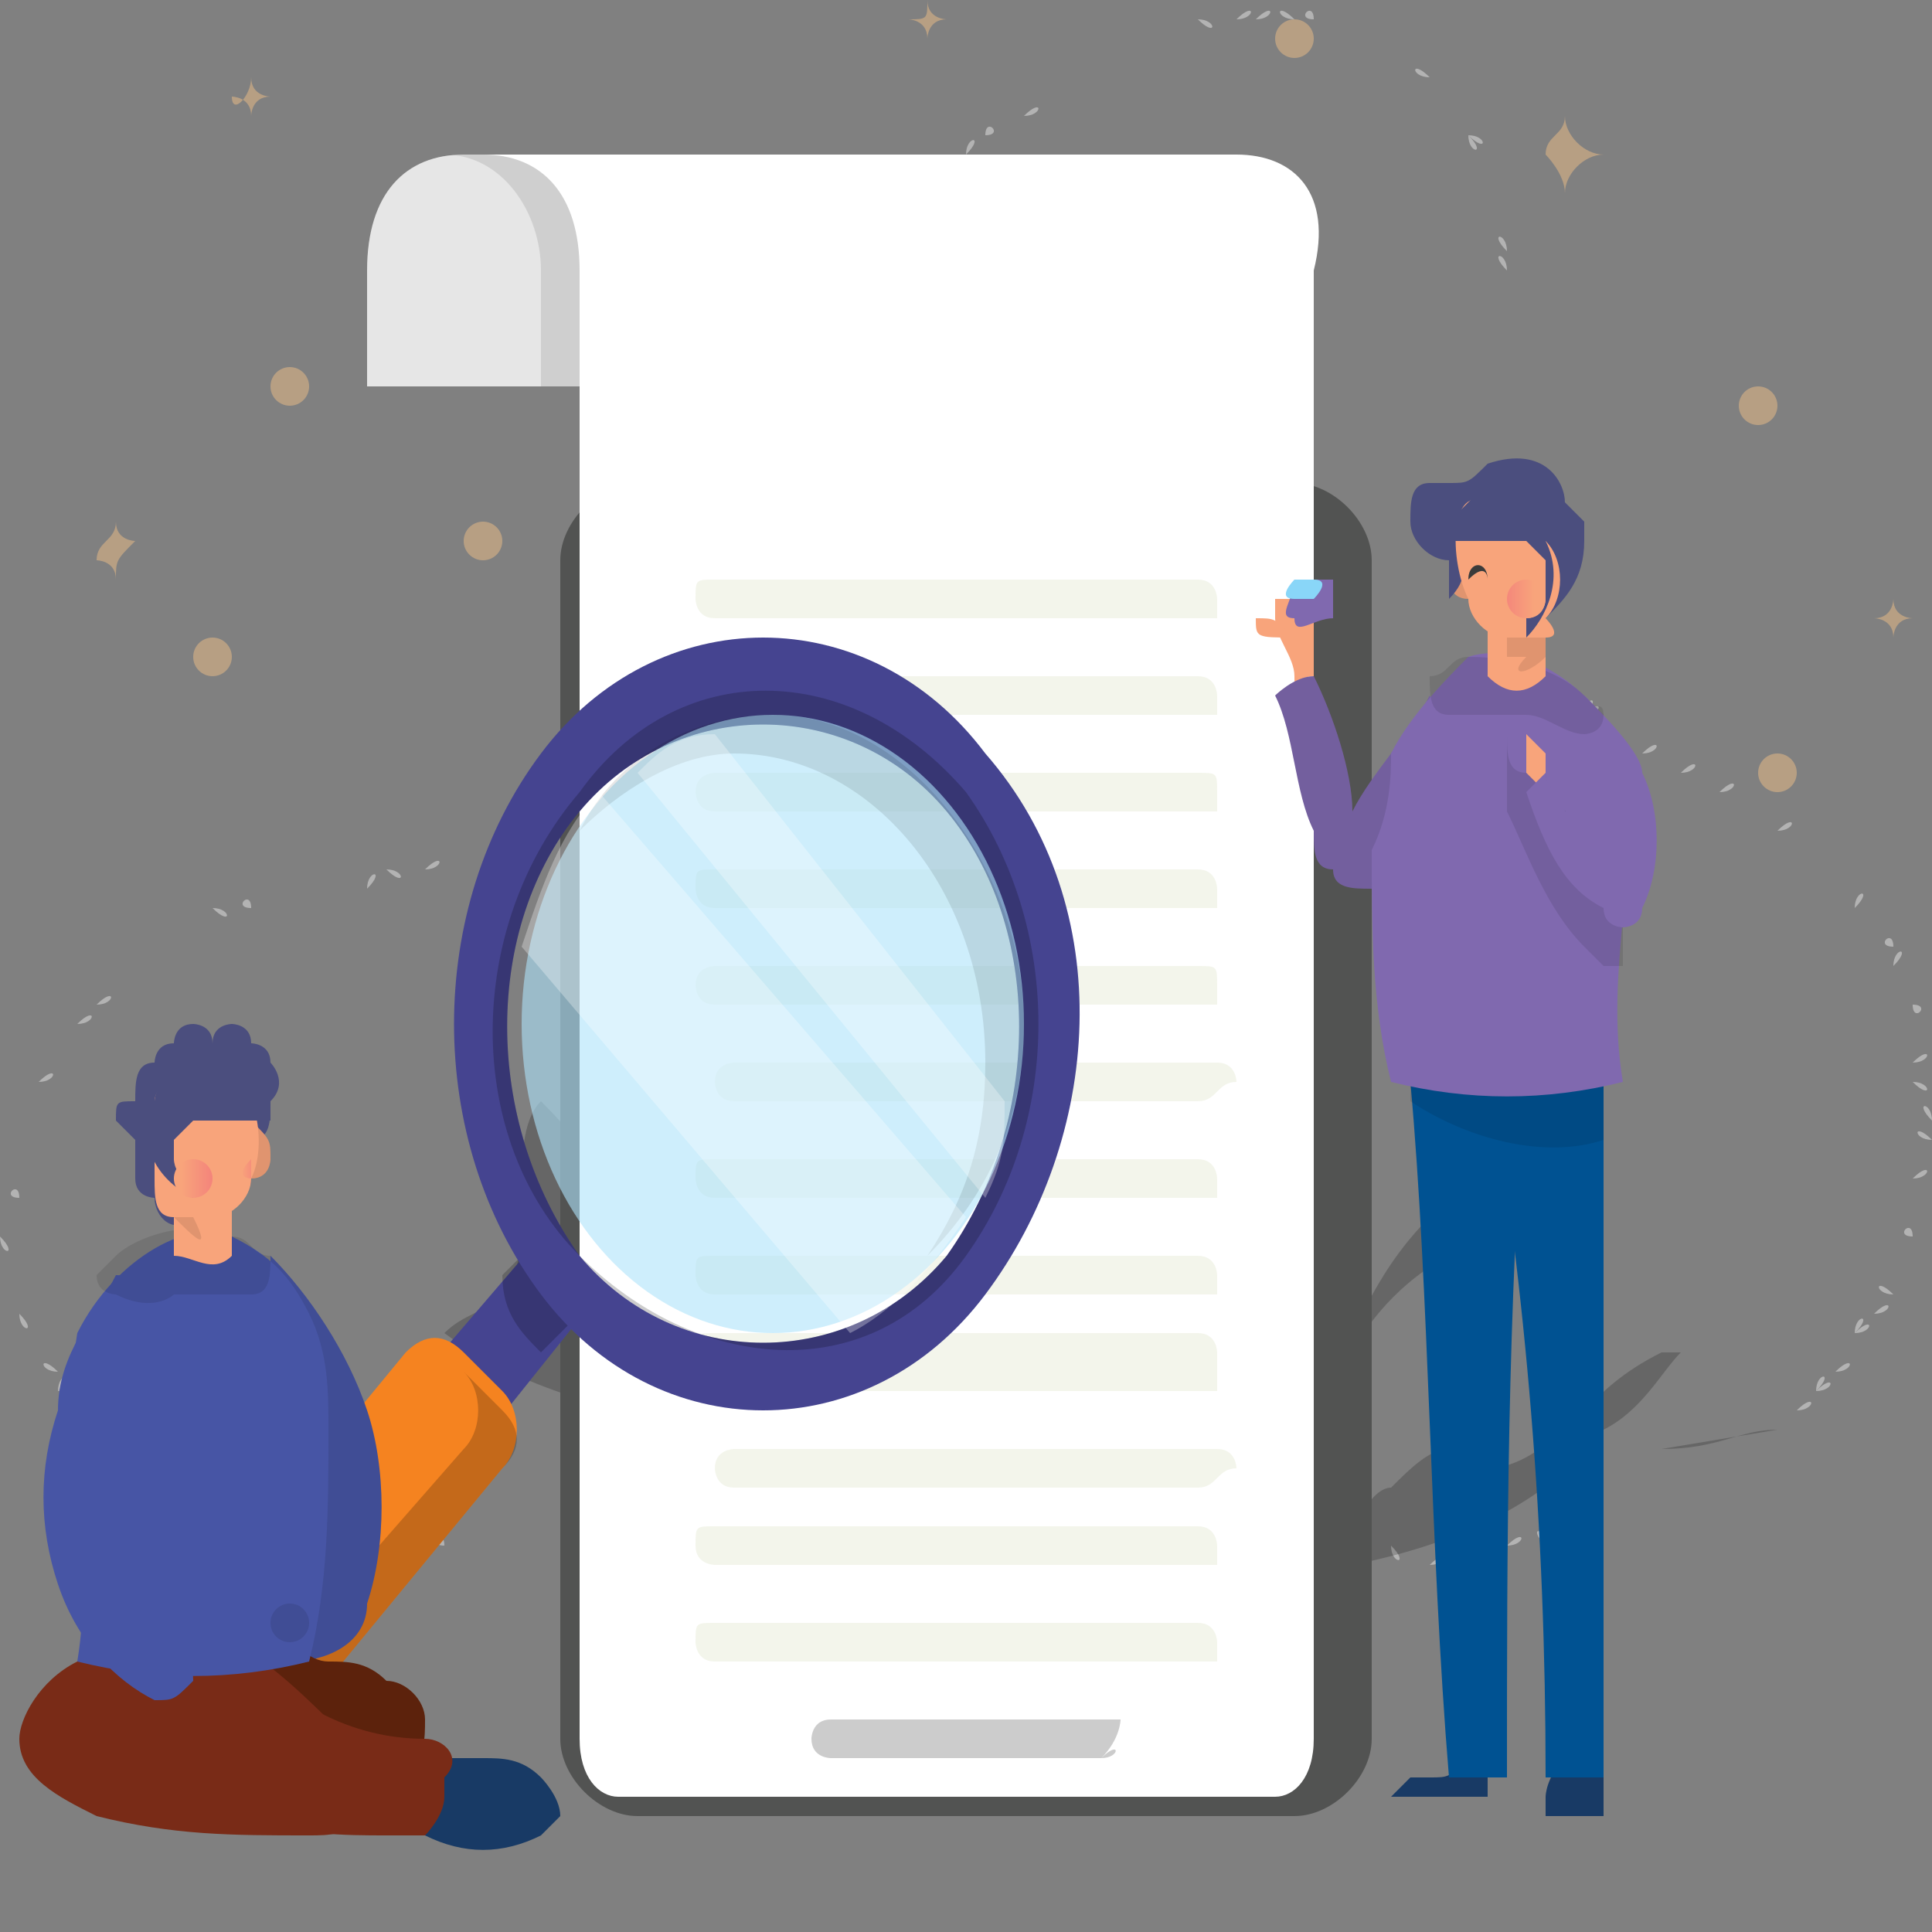 <?xml version="1.0" encoding="utf-8"?>
<!-- Generator: Adobe Illustrator 19.0.0, SVG Export Plug-In . SVG Version: 6.00 Build 0)  -->
<svg version="1.1" id="Layer_1" xmlns="http://www.w3.org/2000/svg" xmlns:xlink="http://www.w3.org/1999/xlink" x="0px" y="0px"
	 viewBox="0 0 10 10" style="enable-background:new 0 0 10 10;" xml:space="preserve">
<rect x="0" y="0" width="10" height="10" fill="#808080" stroke="none"/>
<style type="text/css">
	.st0{opacity:0.4;}
	.st1{fill:#FFFFFF;}
	.st2{opacity:0.2;}
	.st3{opacity:0.1;}
	.st4{fill:#525352;}
	.st5{opacity:0.1;fill:#879D3B;}
	.st6{fill:#454490;}
	.st7{fill:#F58320;}
	.st8{opacity:0.6;fill:#AEE2FA;}
	.st9{opacity:0.3;}
	.st10{fill:#F8A47B;}
	.st11{fill:#8069AF;}
	.st12{fill:#183A65;}
	.st13{fill:#005292;}
	.st14{fill:#89D6F8;}
	.st15{fill:#4B4E7E;}
	.st16{fill:url(#XMLID_3_);}
	.st17{fill:#3B3B3B;}
	.st18{fill:url(#XMLID_4_);}
	.st19{fill:url(#XMLID_93_);}
	.st20{fill:#B79F83;}
	.st21{fill:#4755A5;}
	.st22{fill:#5C220C;}
	.st23{fill:#792B17;}
	.st24{fill:url(#XMLID_351_);}
	.st25{fill:url(#XMLID_352_);}
	.st26{fill:url(#XMLID_353_);}
</style>
<g id="XMLID_5_">
	<g id="XMLID_121_" class="st0">
		<g id="XMLID_349_">
			<path id="XMLID_350_" class="st1" d="M3.6,8.4C3.6,8.4,3.6,8.4,3.6,8.4C3.6,8.4,3.6,8.4,3.6,8.4C3.6,8.4,3.6,8.4,3.6,8.4
				C3.6,8.4,3.6,8.4,3.6,8.4C3.6,8.4,3.6,8.4,3.6,8.4C3.6,8.4,3.6,8.4,3.6,8.4C3.6,8.4,3.6,8.4,3.6,8.4C3.6,8.3,3.7,8.3,3.6,8.4
				C3.7,8.4,3.7,8.4,3.6,8.4C3.7,8.4,3.7,8.4,3.6,8.4C3.7,8.4,3.7,8.4,3.6,8.4C3.7,8.4,3.7,8.4,3.6,8.4C3.7,8.4,3.7,8.4,3.6,8.4
				C3.7,8.4,3.7,8.4,3.6,8.4C3.7,8.4,3.7,8.4,3.6,8.4C3.7,8.4,3.7,8.4,3.6,8.4z"/>
		</g>
		<g id="XMLID_124_">
			<path id="XMLID_125_" class="st1" d="M3.5,8.4L3.5,8.4L3.5,8.4C3.5,8.4,3.5,8.4,3.5,8.4L3.5,8.4C3.5,8.3,3.5,8.3,3.5,8.4L3.5,8.4
				C3.6,8.3,3.6,8.3,3.5,8.4L3.5,8.4C3.6,8.4,3.6,8.4,3.5,8.4L3.5,8.4C3.5,8.4,3.5,8.4,3.5,8.4z M3.4,8.4C3.4,8.4,3.4,8.3,3.4,8.4
				L3.4,8.4C3.4,8.3,3.4,8.3,3.4,8.4L3.4,8.4C3.5,8.3,3.5,8.3,3.4,8.4L3.4,8.4C3.5,8.4,3.4,8.4,3.4,8.4L3.4,8.4
				C3.4,8.4,3.4,8.4,3.4,8.4z M3.3,8.3C3.3,8.3,3.3,8.3,3.3,8.3L3.3,8.3C3.3,8.3,3.3,8.2,3.3,8.3L3.3,8.3C3.4,8.3,3.4,8.3,3.3,8.3
				L3.3,8.3C3.4,8.3,3.3,8.3,3.3,8.3L3.3,8.3C3.3,8.3,3.3,8.3,3.3,8.3z M3.2,8.3C3.2,8.3,3.2,8.3,3.2,8.3L3.2,8.3
				C3.2,8.2,3.2,8.2,3.2,8.3L3.2,8.3C3.2,8.2,3.3,8.3,3.2,8.3L3.2,8.3C3.3,8.3,3.2,8.3,3.2,8.3L3.2,8.3C3.2,8.3,3.2,8.3,3.2,8.3z
				 M3.1,8.3L3.1,8.3L3.1,8.3C3.1,8.3,3.1,8.2,3.1,8.3L3.1,8.3C3.1,8.2,3.1,8.2,3.1,8.3L3.1,8.3C3.1,8.2,3.2,8.2,3.1,8.3L3.1,8.3
				C3.1,8.3,3.1,8.3,3.1,8.3L3.1,8.3C3.1,8.3,3.1,8.3,3.1,8.3z M3,8.2L3,8.2L3,8.2C3,8.2,3,8.2,3,8.2L3,8.2C3,8.2,3,8.2,3,8.2L3,8.2
				C3,8.2,3,8.2,3,8.2L3,8.2C3,8.2,3,8.2,3,8.2L3,8.2C3,8.2,3,8.2,3,8.2z M2.9,8.2C2.9,8.2,2.9,8.2,2.9,8.2L2.9,8.2
				C2.9,8.1,2.9,8.1,2.9,8.2L2.9,8.2C2.9,8.1,2.9,8.2,2.9,8.2L2.9,8.2C2.9,8.2,2.9,8.2,2.9,8.2L2.9,8.2C2.9,8.2,2.9,8.2,2.9,8.2z
				 M2.8,8.2C2.8,8.2,2.8,8.2,2.8,8.2L2.8,8.2C2.8,8.1,2.8,8.1,2.8,8.2L2.8,8.2C2.8,8.1,2.8,8.1,2.8,8.2L2.8,8.2
				C2.8,8.2,2.8,8.2,2.8,8.2L2.8,8.2C2.8,8.2,2.8,8.2,2.8,8.2z M2.7,8.1C2.7,8.1,2.7,8.1,2.7,8.1L2.7,8.1C2.7,8.1,2.7,8.1,2.7,8.1
				L2.7,8.1C2.7,8.1,2.7,8.1,2.7,8.1L2.7,8.1C2.7,8.1,2.7,8.1,2.7,8.1L2.7,8.1C2.7,8.1,2.7,8.1,2.7,8.1z M2.6,8.1
				C2.6,8.1,2.6,8.1,2.6,8.1L2.6,8.1C2.6,8,2.6,8,2.6,8.1L2.6,8.1C2.6,8,2.6,8.1,2.6,8.1L2.6,8.1C2.6,8.1,2.6,8.1,2.6,8.1L2.6,8.1
				C2.6,8.1,2.6,8.1,2.6,8.1z M2.5,8.1C2.5,8.1,2.4,8.1,2.5,8.1L2.5,8.1C2.5,8,2.5,8,2.5,8.1L2.5,8.1C2.5,8,2.5,8,2.5,8.1L2.5,8.1
				C2.5,8.1,2.5,8.1,2.5,8.1L2.5,8.1C2.5,8.1,2.5,8.1,2.5,8.1z M7.1,8C7.1,8,7.1,8,7.1,8L7.1,8C7.1,8,7.1,8,7.1,8L7.1,8
				C7.1,8.1,7.1,8.1,7.1,8L7.1,8C7.1,8.1,7.1,8.1,7.1,8z M7.2,8C7.2,8,7.2,8,7.2,8L7.2,8C7.2,8,7.3,8,7.2,8L7.2,8
				C7.3,8.1,7.2,8.1,7.2,8L7.2,8L7.2,8L7.2,8C7.2,8.1,7.2,8.1,7.2,8L7.2,8C7.2,8.1,7.2,8.1,7.2,8z M7,8.1C7,8.1,7,8.1,7,8.1L7,8.1
				C7,8,7,8,7,8.1L7,8.1C7,8,7,8,7,8.1L7,8.1C7,8.1,7,8.1,7,8.1L7,8.1C7,8.1,7,8.1,7,8.1z M6.9,8.1C6.9,8.1,6.9,8.1,6.9,8.1L6.9,8.1
				C6.9,8,6.9,8,6.9,8.1L6.9,8.1C6.9,8,6.9,8,6.9,8.1L6.9,8.1C6.9,8.1,6.9,8.1,6.9,8.1L6.9,8.1C6.9,8.1,6.9,8.1,6.9,8.1z M7.3,8
				C7.3,8,7.3,8,7.3,8L7.3,8C7.4,8,7.4,8,7.3,8L7.3,8C7.4,8.1,7.4,8.1,7.3,8L7.3,8C7.3,8.1,7.3,8.1,7.3,8L7.3,8
				C7.3,8.1,7.3,8.1,7.3,8L7.3,8C7.3,8.1,7.3,8.1,7.3,8z M6.8,8.1C6.8,8.1,6.8,8,6.8,8.1L6.8,8.1C6.8,8,6.8,8,6.8,8.1L6.8,8.1
				C6.8,8,6.8,8,6.8,8.1L6.8,8.1C6.8,8.1,6.8,8.1,6.8,8.1L6.8,8.1C6.8,8.1,6.8,8.1,6.8,8.1z M7.4,8.1C7.4,8.1,7.4,8.1,7.4,8.1
				L7.4,8.1C7.4,8,7.4,8,7.4,8.1L7.4,8.1C7.5,8,7.5,8,7.4,8.1L7.4,8.1C7.5,8,7.5,8.1,7.4,8.1L7.4,8.1L7.4,8.1z M6.7,8.1
				C6.7,8.1,6.6,8,6.7,8.1L6.7,8.1C6.6,8,6.7,8,6.7,8.1L6.7,8.1C6.7,8,6.7,8,6.7,8.1L6.7,8.1C6.7,8,6.7,8.1,6.7,8.1L6.7,8.1
				C6.7,8.1,6.7,8.1,6.7,8.1z M7.5,8C7.5,8,7.5,8,7.5,8L7.5,8C7.6,8,7.6,8,7.5,8L7.5,8C7.6,8,7.6,8.1,7.5,8L7.5,8
				C7.6,8.1,7.6,8.1,7.5,8L7.5,8C7.5,8.1,7.5,8,7.5,8z M6.6,8.1C6.6,8.1,6.5,8,6.6,8.1L6.6,8.1C6.5,8,6.6,8,6.6,8.1L6.6,8.1
				C6.6,8,6.6,8,6.6,8.1L6.6,8.1C6.6,8,6.6,8.1,6.6,8.1L6.6,8.1C6.6,8.1,6.6,8.1,6.6,8.1z M2.4,8.1L2.4,8.1L2.4,8.1
				C2.4,8,2.3,8,2.4,8.1L2.4,8.1C2.3,8,2.4,8,2.4,8.1L2.4,8.1C2.4,8,2.4,8,2.4,8.1L2.4,8.1C2.4,8,2.4,8.1,2.4,8.1L2.4,8.1
				C2.4,8.1,2.4,8.1,2.4,8.1z M6.5,8.1C6.5,8.1,6.5,8.1,6.5,8.1L6.5,8.1C6.4,8.1,6.4,8,6.5,8.1L6.5,8.1C6.4,8,6.4,8,6.5,8.1L6.5,8.1
				C6.5,8,6.5,8,6.5,8.1L6.5,8.1C6.5,8,6.5,8.1,6.5,8.1L6.5,8.1C6.5,8.1,6.5,8.1,6.5,8.1z M7.6,8C7.6,8,7.6,8,7.6,8L7.6,8
				C7.7,8,7.7,8,7.6,8L7.6,8C7.7,8,7.7,8,7.6,8L7.6,8C7.7,8.1,7.7,8.1,7.6,8L7.6,8C7.7,8.1,7.7,8.1,7.6,8L7.6,8C7.6,8.1,7.6,8,7.6,8
				z M7.7,8C7.7,8,7.7,8,7.7,8L7.7,8C7.8,8,7.8,8,7.7,8L7.7,8C7.8,8,7.8,8,7.7,8L7.7,8C7.8,8,7.8,8,7.7,8L7.7,8C7.8,8,7.7,8,7.7,8z
				 M2.3,8L2.3,8L2.3,8C2.2,8,2.2,8,2.3,8L2.3,8C2.2,8,2.3,7.9,2.3,8L2.3,8C2.3,7.9,2.3,8,2.3,8L2.3,8C2.3,8,2.3,8,2.3,8L2.3,8
				C2.3,8,2.3,8,2.3,8z M7.8,8C7.8,8,7.9,7.9,7.8,8L7.8,8C7.9,7.9,7.9,8,7.8,8L7.8,8C7.9,8,7.9,8,7.8,8L7.8,8C7.9,8,7.9,8,7.8,8
				L7.8,8C7.9,8,7.9,8,7.8,8L7.8,8C7.9,8,7.8,8,7.8,8z M8,8C7.9,7.9,8,7.9,8,8L8,8C8,7.9,8,7.9,8,8L8,8C8,8,8,8,8,8L8,8C8,8,8,8,8,8
				L8,8C8,8,8,8,8,8z M2.2,8C2.1,8,2.1,8,2.2,8L2.2,8C2.1,7.9,2.2,7.9,2.2,8L2.2,8C2.2,7.9,2.2,7.9,2.2,8L2.2,8C2.2,8,2.2,8,2.2,8
				L2.2,8C2.2,8,2.2,8,2.2,8z M8.1,7.9C8.1,7.9,8.1,7.9,8.1,7.9L8.1,7.9C8.1,7.9,8.1,7.9,8.1,7.9L8.1,7.9C8.1,8,8.1,8,8.1,7.9
				L8.1,7.9C8.1,8,8.1,8,8.1,7.9L8.1,7.9C8.1,8,8.1,8,8.1,7.9z M2.1,8C2,8,2,7.9,2.1,8L2.1,8C2,7.9,2.1,7.9,2.1,8L2.1,8
				C2.1,7.9,2.1,7.9,2.1,8L2.1,8C2.1,7.9,2.1,8,2.1,8L2.1,8C2.1,8,2.1,8,2.1,8z M8.2,7.9C8.2,7.9,8.2,7.9,8.2,7.9L8.2,7.9
				C8.2,7.9,8.2,7.9,8.2,7.9L8.2,7.9C8.2,7.9,8.2,7.9,8.2,7.9L8.2,7.9L8.2,7.9L8.2,7.9C8.2,8,8.2,8,8.2,7.9L8.2,7.9
				C8.2,8,8.2,7.9,8.2,7.9z M1.9,7.9C1.9,7.9,1.9,7.9,1.9,7.9L1.9,7.9C1.9,7.9,1.9,7.8,1.9,7.9L1.9,7.9C2,7.9,2,7.9,1.9,7.9L1.9,7.9
				C2,7.9,2,7.9,1.9,7.9L1.9,7.9C2,7.9,1.9,7.9,1.9,7.9z M8.3,7.9C8.3,7.9,8.3,7.9,8.3,7.9L8.3,7.9C8.3,7.8,8.3,7.9,8.3,7.9L8.3,7.9
				C8.3,7.9,8.3,7.9,8.3,7.9L8.3,7.9L8.3,7.9L8.3,7.9C8.3,7.9,8.3,7.9,8.3,7.9L8.3,7.9C8.3,7.9,8.3,7.9,8.3,7.9z M1.8,7.9
				C1.8,7.9,1.8,7.9,1.8,7.9L1.8,7.9C1.8,7.9,1.8,7.9,1.8,7.9L1.8,7.9C1.8,7.8,1.8,7.8,1.8,7.9L1.8,7.9C1.9,7.8,1.9,7.8,1.8,7.9
				L1.8,7.9C1.9,7.9,1.9,7.9,1.8,7.9L1.8,7.9C1.8,7.9,1.8,7.9,1.8,7.9z M8.4,7.9C8.4,7.8,8.4,7.8,8.4,7.9L8.4,7.9
				C8.4,7.8,8.4,7.8,8.4,7.9L8.4,7.9C8.4,7.9,8.4,7.9,8.4,7.9L8.4,7.9C8.4,7.9,8.4,7.9,8.4,7.9L8.4,7.9C8.4,7.9,8.4,7.9,8.4,7.9
				L8.4,7.9C8.4,7.9,8.4,7.9,8.4,7.9z M1.7,7.9C1.7,7.9,1.7,7.8,1.7,7.9L1.7,7.9C1.7,7.8,1.7,7.8,1.7,7.9L1.7,7.9
				C1.8,7.8,1.8,7.8,1.7,7.9L1.7,7.9C1.8,7.9,1.8,7.9,1.7,7.9L1.7,7.9C1.7,7.9,1.7,7.9,1.7,7.9z M8.5,7.8C8.5,7.8,8.5,7.8,8.5,7.8
				L8.5,7.8C8.5,7.8,8.5,7.8,8.5,7.8L8.5,7.8C8.5,7.8,8.5,7.8,8.5,7.8L8.5,7.8C8.5,7.8,8.5,7.8,8.5,7.8L8.5,7.8
				C8.5,7.8,8.5,7.8,8.5,7.8z M1.6,7.8C1.6,7.8,1.6,7.8,1.6,7.8L1.6,7.8C1.6,7.8,1.6,7.7,1.6,7.8L1.6,7.8C1.7,7.8,1.7,7.8,1.6,7.8
				L1.6,7.8C1.7,7.8,1.7,7.8,1.6,7.8L1.6,7.8C1.6,7.8,1.6,7.8,1.6,7.8z M8.6,7.8C8.6,7.8,8.6,7.7,8.6,7.8L8.6,7.8
				C8.6,7.7,8.6,7.7,8.6,7.8L8.6,7.8C8.7,7.8,8.6,7.8,8.6,7.8L8.6,7.8C8.6,7.8,8.6,7.8,8.6,7.8L8.6,7.8C8.6,7.8,8.6,7.8,8.6,7.8
				L8.6,7.8C8.6,7.8,8.6,7.8,8.6,7.8z M1.5,7.8C1.5,7.8,1.5,7.8,1.5,7.8L1.5,7.8C1.5,7.7,1.5,7.7,1.5,7.8L1.5,7.8
				C1.6,7.7,1.6,7.7,1.5,7.8L1.5,7.8C1.6,7.8,1.5,7.8,1.5,7.8L1.5,7.8C1.5,7.8,1.5,7.8,1.5,7.8z M1.4,7.8C1.4,7.8,1.4,7.7,1.4,7.8
				L1.4,7.8C1.4,7.7,1.4,7.7,1.4,7.8L1.4,7.8C1.5,7.7,1.5,7.7,1.4,7.8L1.4,7.8C1.5,7.8,1.4,7.8,1.4,7.8L1.4,7.8
				C1.4,7.8,1.4,7.8,1.4,7.8z M8.7,7.7C8.7,7.7,8.7,7.7,8.7,7.7L8.7,7.7C8.7,7.7,8.7,7.7,8.7,7.7L8.7,7.7C8.8,7.7,8.7,7.7,8.7,7.7
				L8.7,7.7C8.7,7.8,8.7,7.8,8.7,7.7L8.7,7.7C8.7,7.8,8.7,7.7,8.7,7.7z M1.3,7.7C1.3,7.7,1.3,7.7,1.3,7.7L1.3,7.7
				C1.3,7.7,1.3,7.6,1.3,7.7L1.3,7.7C1.3,7.7,1.4,7.7,1.3,7.7L1.3,7.7C1.3,7.7,1.3,7.7,1.3,7.7L1.3,7.7C1.3,7.7,1.3,7.7,1.3,7.7z
				 M8.8,7.7C8.8,7.7,8.8,7.6,8.8,7.7L8.8,7.7C8.8,7.6,8.8,7.6,8.8,7.7L8.8,7.7C8.9,7.7,8.8,7.7,8.8,7.7L8.8,7.7L8.8,7.7L8.8,7.7
				C8.8,7.7,8.8,7.7,8.8,7.7L8.8,7.7C8.8,7.7,8.8,7.7,8.8,7.7z M1.2,7.7C1.2,7.7,1.2,7.7,1.2,7.7L1.2,7.7C1.2,7.6,1.2,7.6,1.2,7.7
				L1.2,7.7C1.2,7.6,1.3,7.6,1.2,7.7L1.2,7.7C1.2,7.7,1.2,7.7,1.2,7.7L1.2,7.7C1.2,7.7,1.2,7.7,1.2,7.7z M1.1,7.7L1.1,7.7L1.1,7.7
				C1.1,7.7,1.1,7.6,1.1,7.7L1.1,7.7C1.1,7.6,1.1,7.6,1.1,7.7L1.1,7.7C1.1,7.6,1.1,7.6,1.1,7.7L1.1,7.7C1.1,7.7,1.1,7.7,1.1,7.7
				L1.1,7.7C1.1,7.7,1.1,7.7,1.1,7.7z M8.9,7.6C8.9,7.6,8.9,7.6,8.9,7.6L8.9,7.6C8.9,7.6,8.9,7.6,8.9,7.6L8.9,7.6
				C8.9,7.6,8.9,7.6,8.9,7.6L8.9,7.6C8.9,7.6,8.9,7.6,8.9,7.6L8.9,7.6C8.9,7.6,8.9,7.6,8.9,7.6z M1,7.6C1,7.6,1,7.6,1,7.6L1,7.6
				C1,7.6,1,7.5,1,7.6L1,7.6C1,7.6,1,7.6,1,7.6L1,7.6C1,7.6,1,7.6,1,7.6L1,7.6C1,7.6,1,7.6,1,7.6z M0.9,7.6C0.9,7.6,0.9,7.6,0.9,7.6
				L0.9,7.6C0.9,7.5,0.9,7.5,0.9,7.6L0.9,7.6C0.9,7.5,0.9,7.5,0.9,7.6L0.9,7.6C0.9,7.6,0.9,7.6,0.9,7.6L0.9,7.6
				C0.9,7.6,0.9,7.6,0.9,7.6z M9,7.6C9,7.5,9,7.5,9,7.6L9,7.6C9,7.5,9,7.5,9,7.6L9,7.6C9,7.5,9,7.6,9,7.6L9,7.6C9,7.6,9,7.6,9,7.6
				L9,7.6C9,7.6,9,7.6,9,7.6z M0.8,7.5C0.8,7.5,0.8,7.5,0.8,7.5L0.8,7.5C0.8,7.5,0.8,7.5,0.8,7.5L0.8,7.5C0.8,7.5,0.8,7.5,0.8,7.5
				L0.8,7.5C0.8,7.5,0.8,7.5,0.8,7.5L0.8,7.5C0.8,7.5,0.8,7.5,0.8,7.5z M9.1,7.5C9.1,7.5,9.1,7.5,9.1,7.5L9.1,7.5
				C9.1,7.4,9.1,7.4,9.1,7.5L9.1,7.5C9.1,7.5,9.1,7.5,9.1,7.5L9.1,7.5C9.1,7.5,9.1,7.5,9.1,7.5L9.1,7.5C9.1,7.5,9.1,7.5,9.1,7.5z
				 M0.7,7.5C0.7,7.5,0.7,7.4,0.7,7.5L0.7,7.5C0.7,7.4,0.7,7.4,0.7,7.5L0.7,7.5C0.7,7.4,0.7,7.4,0.7,7.5L0.7,7.5
				C0.7,7.5,0.7,7.5,0.7,7.5L0.7,7.5C0.7,7.5,0.7,7.5,0.7,7.5z M9.2,7.4C9.2,7.4,9.2,7.4,9.2,7.4L9.2,7.4C9.2,7.4,9.2,7.4,9.2,7.4
				L9.2,7.4C9.2,7.4,9.2,7.4,9.2,7.4L9.2,7.4C9.2,7.4,9.2,7.4,9.2,7.4L9.2,7.4C9.2,7.4,9.2,7.4,9.2,7.4z M0.6,7.4L0.6,7.4L0.6,7.4
				C0.6,7.4,0.6,7.4,0.6,7.4L0.6,7.4C0.6,7.3,0.6,7.3,0.6,7.4L0.6,7.4C0.6,7.4,0.6,7.4,0.6,7.4L0.6,7.4C0.6,7.4,0.6,7.4,0.6,7.4
				L0.6,7.4C0.6,7.4,0.6,7.4,0.6,7.4z M9.3,7.3C9.2,7.3,9.2,7.3,9.3,7.3L9.3,7.3C9.3,7.3,9.3,7.3,9.3,7.3L9.3,7.3
				C9.3,7.3,9.3,7.3,9.3,7.3L9.3,7.3C9.3,7.4,9.3,7.4,9.3,7.3L9.3,7.3C9.3,7.4,9.3,7.4,9.3,7.3z M0.5,7.3C0.5,7.3,0.5,7.3,0.5,7.3
				L0.5,7.3C0.5,7.3,0.5,7.3,0.5,7.3L0.5,7.3C0.5,7.3,0.6,7.3,0.5,7.3L0.5,7.3C0.5,7.3,0.5,7.4,0.5,7.3L0.5,7.3
				C0.5,7.4,0.5,7.4,0.5,7.3z M9.3,7.3C9.3,7.3,9.3,7.2,9.3,7.3L9.3,7.3C9.4,7.2,9.4,7.2,9.3,7.3L9.3,7.3C9.4,7.2,9.4,7.3,9.3,7.3
				L9.3,7.3C9.4,7.3,9.4,7.3,9.3,7.3L9.3,7.3C9.4,7.3,9.3,7.3,9.3,7.3z M0.4,7.3C0.4,7.3,0.4,7.2,0.4,7.3L0.4,7.3
				C0.4,7.2,0.4,7.2,0.4,7.3L0.4,7.3C0.5,7.2,0.5,7.2,0.4,7.3L0.4,7.3C0.4,7.3,0.4,7.3,0.4,7.3L0.4,7.3C0.4,7.3,0.4,7.3,0.4,7.3z
				 M9.4,7.2C9.4,7.2,9.4,7.1,9.4,7.2L9.4,7.2C9.4,7.1,9.5,7.1,9.4,7.2L9.4,7.2C9.5,7.1,9.5,7.2,9.4,7.2L9.4,7.2
				C9.5,7.2,9.5,7.2,9.4,7.2L9.4,7.2C9.4,7.2,9.4,7.2,9.4,7.2z M0.3,7.2C0.3,7.2,0.3,7.1,0.3,7.2L0.3,7.2C0.3,7.1,0.4,7.1,0.3,7.2
				L0.3,7.2C0.4,7.1,0.4,7.2,0.3,7.2L0.3,7.2C0.4,7.2,0.4,7.2,0.3,7.2L0.3,7.2C0.3,7.2,0.3,7.2,0.3,7.2z M9.5,7.1
				C9.5,7.1,9.5,7,9.5,7.1L9.5,7.1C9.5,7,9.5,7,9.5,7.1L9.5,7.1C9.6,7,9.6,7.1,9.5,7.1L9.5,7.1L9.5,7.1L9.5,7.1
				C9.5,7.1,9.5,7.1,9.5,7.1L9.5,7.1C9.5,7.1,9.5,7.1,9.5,7.1z M0.3,7.1C0.2,7.1,0.2,7,0.3,7.1L0.3,7.1C0.3,7,0.3,7,0.3,7.1L0.3,7.1
				C0.3,7,0.3,7.1,0.3,7.1L0.3,7.1C0.3,7.1,0.3,7.1,0.3,7.1L0.3,7.1C0.3,7.1,0.3,7.1,0.3,7.1z M9.6,7C9.6,7,9.6,7,9.6,7L9.6,7
				C9.6,6.9,9.6,6.9,9.6,7L9.6,7C9.6,6.9,9.6,7,9.6,7L9.6,7C9.6,7,9.6,7,9.6,7L9.6,7C9.6,7,9.6,7,9.6,7z M0.2,7
				C0.2,6.9,0.2,6.9,0.2,7L0.2,7C0.2,6.9,0.2,6.9,0.2,7L0.2,7C0.3,6.9,0.2,7,0.2,7L0.2,7C0.2,7,0.2,7,0.2,7L0.2,7C0.2,7,0.2,7,0.2,7
				z M9.6,6.9C9.6,6.9,9.6,6.9,9.6,6.9L9.6,6.9C9.6,6.8,9.7,6.8,9.6,6.9L9.6,6.9C9.7,6.8,9.7,6.9,9.6,6.9L9.6,6.9L9.6,6.9L9.6,6.9
				C9.7,6.9,9.7,6.9,9.6,6.9L9.6,6.9C9.7,6.9,9.6,6.9,9.6,6.9z M0.1,6.8C0.1,6.8,0.1,6.8,0.1,6.8L0.1,6.8C0.2,6.8,0.2,6.8,0.1,6.8
				L0.1,6.8C0.2,6.8,0.2,6.8,0.1,6.8L0.1,6.8C0.2,6.9,0.2,6.9,0.1,6.8L0.1,6.8C0.2,6.9,0.1,6.9,0.1,6.8z M9.7,6.8
				C9.7,6.8,9.7,6.7,9.7,6.8L9.7,6.8C9.7,6.7,9.7,6.7,9.7,6.8L9.7,6.8C9.8,6.7,9.8,6.8,9.7,6.8L9.7,6.8L9.7,6.8L9.7,6.8
				C9.7,6.8,9.7,6.8,9.7,6.8L9.7,6.8C9.7,6.8,9.7,6.8,9.7,6.8z M0.1,6.7L0.1,6.7L0.1,6.7C0.1,6.7,0.1,6.7,0.1,6.7L0.1,6.7
				C0.1,6.7,0.2,6.7,0.1,6.7L0.1,6.7C0.2,6.7,0.2,6.7,0.1,6.7L0.1,6.7C0.1,6.7,0.1,6.7,0.1,6.7L0.1,6.7C0.1,6.7,0.1,6.7,0.1,6.7z
				 M9.8,6.7C9.7,6.7,9.7,6.6,9.8,6.7L9.8,6.7C9.8,6.6,9.8,6.6,9.8,6.7L9.8,6.7C9.8,6.6,9.8,6.6,9.8,6.7L9.8,6.7L9.8,6.7L9.8,6.7
				C9.8,6.7,9.8,6.7,9.8,6.7L9.8,6.7C9.8,6.7,9.8,6.7,9.8,6.7z M0.1,6.6L0.1,6.6L0.1,6.6C0.1,6.6,0.1,6.5,0.1,6.6L0.1,6.6
				C0.1,6.5,0.1,6.5,0.1,6.6L0.1,6.6C0.1,6.6,0.1,6.6,0.1,6.6L0.1,6.6C0.1,6.6,0.1,6.6,0.1,6.6L0.1,6.6C0.1,6.6,0.1,6.6,0.1,6.6z
				 M9.8,6.6C9.8,6.5,9.8,6.5,9.8,6.6L9.8,6.6C9.8,6.5,9.8,6.5,9.8,6.6L9.8,6.6C9.9,6.5,9.9,6.5,9.8,6.6L9.8,6.6
				C9.8,6.5,9.8,6.6,9.8,6.6L9.8,6.6C9.8,6.6,9.8,6.6,9.8,6.6z M0,6.4C0,6.4,0.1,6.4,0,6.4L0,6.4C0.1,6.4,0.1,6.4,0,6.4L0,6.4
				C0.1,6.5,0.1,6.5,0,6.4L0,6.4C0.1,6.5,0.1,6.5,0,6.4L0,6.4C0.1,6.5,0,6.5,0,6.4z M9.9,6.4C9.8,6.4,9.8,6.4,9.9,6.4L9.9,6.4
				C9.8,6.4,9.9,6.3,9.9,6.4L9.9,6.4C9.9,6.4,9.9,6.4,9.9,6.4L9.9,6.4L9.9,6.4L9.9,6.4C9.9,6.4,9.9,6.4,9.9,6.4L9.9,6.4
				C9.9,6.4,9.9,6.4,9.9,6.4z M0,6.3C0,6.3,0.1,6.3,0,6.3L0,6.3C0.1,6.3,0.1,6.3,0,6.3L0,6.3C0.1,6.3,0.1,6.3,0,6.3L0,6.3
				C0.1,6.3,0.1,6.3,0,6.3L0,6.3C0.1,6.3,0,6.3,0,6.3z M9.9,6.3C9.9,6.3,9.9,6.3,9.9,6.3L9.9,6.3C9.9,6.2,9.9,6.2,9.9,6.3L9.9,6.3
				C9.9,6.2,9.9,6.3,9.9,6.3L9.9,6.3C9.9,6.3,9.9,6.3,9.9,6.3L9.9,6.3C9.9,6.3,9.9,6.3,9.9,6.3z M0.1,6.2C0.1,6.2,0,6.2,0.1,6.2
				L0.1,6.2C0,6.2,0.1,6.1,0.1,6.2L0.1,6.2C0.1,6.1,0.1,6.2,0.1,6.2L0.1,6.2C0.1,6.2,0.1,6.2,0.1,6.2L0.1,6.2
				C0.1,6.2,0.1,6.2,0.1,6.2z M9.9,6.2C9.9,6.2,9.9,6.2,9.9,6.2L9.9,6.2C9.9,6.1,9.9,6.1,9.9,6.2L9.9,6.2C10,6.1,10,6.1,9.9,6.2
				L9.9,6.2L9.9,6.2L9.9,6.2C10,6.2,9.9,6.2,9.9,6.2L9.9,6.2C9.9,6.2,9.9,6.2,9.9,6.2z M0.1,6.1C0.1,6.1,0.1,6.1,0.1,6.1L0.1,6.1
				C0.1,6,0.1,6,0.1,6.1L0.1,6.1C0.1,6,0.1,6,0.1,6.1L0.1,6.1C0.1,6.1,0.1,6.1,0.1,6.1L0.1,6.1C0.1,6.1,0.1,6.1,0.1,6.1z M9.9,6.1
				C9.9,6,9.9,6,9.9,6.1L9.9,6.1C9.9,6,9.9,6,9.9,6.1L9.9,6.1C10,6,10,6,9.9,6.1L9.9,6.1C10,6,10,6.1,9.9,6.1L9.9,6.1
				C9.9,6.1,9.9,6.1,9.9,6.1z M0.1,6C0.1,6,0.1,5.9,0.1,6L0.1,6C0.1,5.9,0.1,5.9,0.1,6L0.1,6C0.1,5.9,0.1,5.9,0.1,6L0.1,6
				C0.1,5.9,0.1,6,0.1,6L0.1,6C0.1,6,0.1,6,0.1,6z M10,5.9C9.9,5.9,9.9,5.9,10,5.9L10,5.9C9.9,5.9,9.9,5.8,10,5.9L10,5.9
				C10,5.8,10,5.9,10,5.9L10,5.9C10,5.9,10,5.9,10,5.9L10,5.9C10,5.9,10,5.9,10,5.9z M0.1,5.8C0.1,5.8,0.1,5.8,0.1,5.8L0.1,5.8
				L0.1,5.8L0.1,5.8C0.1,5.8,0.1,5.7,0.1,5.8L0.1,5.8C0.2,5.8,0.2,5.8,0.1,5.8L0.1,5.8C0.2,5.8,0.2,5.8,0.1,5.8L0.1,5.8
				C0.1,5.8,0.1,5.8,0.1,5.8z M10,5.8C10,5.8,9.9,5.8,10,5.8L10,5.8C9.9,5.7,10,5.7,10,5.8L10,5.8C10,5.7,10,5.7,10,5.8L10,5.8
				C10,5.8,10,5.8,10,5.8L10,5.8C10,5.8,10,5.8,10,5.8z M0.2,5.7C0.2,5.7,0.2,5.7,0.2,5.7L0.2,5.7C0.2,5.6,0.2,5.6,0.2,5.7L0.2,5.7
				C0.2,5.6,0.2,5.7,0.2,5.7L0.2,5.7C0.2,5.7,0.2,5.7,0.2,5.7L0.2,5.7C0.2,5.7,0.2,5.7,0.2,5.7z M9.9,5.6C9.9,5.6,9.9,5.6,9.9,5.6
				L9.9,5.6C10,5.6,10,5.6,9.9,5.6L9.9,5.6C10,5.6,10,5.7,9.9,5.6L9.9,5.6C10,5.7,10,5.7,9.9,5.6L9.9,5.6C10,5.7,9.9,5.6,9.9,5.6z
				 M0.2,5.6C0.2,5.6,0.2,5.6,0.2,5.6L0.2,5.6C0.2,5.5,0.2,5.5,0.2,5.6L0.2,5.6C0.3,5.5,0.3,5.6,0.2,5.6L0.2,5.6
				C0.3,5.6,0.2,5.6,0.2,5.6L0.2,5.6C0.2,5.6,0.2,5.6,0.2,5.6z M9.9,5.5L9.9,5.5C9.9,5.5,9.9,5.5,9.9,5.5L9.9,5.5
				C10,5.4,10,5.5,9.9,5.5L9.9,5.5C10,5.5,10,5.5,9.9,5.5L9.9,5.5C10,5.5,10,5.5,9.9,5.5L9.9,5.5C9.9,5.5,9.9,5.5,9.9,5.5z M0.3,5.5
				C0.3,5.5,0.3,5.4,0.3,5.5L0.3,5.5L0.3,5.5L0.3,5.5C0.3,5.4,0.3,5.4,0.3,5.5L0.3,5.5C0.3,5.4,0.3,5.5,0.3,5.5L0.3,5.5
				C0.3,5.5,0.3,5.5,0.3,5.5L0.3,5.5C0.3,5.5,0.3,5.5,0.3,5.5z M9.9,5.4L9.9,5.4C9.9,5.3,9.9,5.3,9.9,5.4L9.9,5.4
				C10,5.3,10,5.3,9.9,5.4L9.9,5.4L9.9,5.4L9.9,5.4C10,5.4,10,5.4,9.9,5.4L9.9,5.4C9.9,5.4,9.9,5.4,9.9,5.4L9.9,5.4
				C9.9,5.4,9.9,5.4,9.9,5.4z M0.3,5.4C0.3,5.4,0.3,5.3,0.3,5.4L0.3,5.4C0.3,5.3,0.3,5.3,0.3,5.4L0.3,5.4C0.4,5.3,0.4,5.3,0.3,5.4
				L0.3,5.4C0.4,5.3,0.4,5.3,0.3,5.4L0.3,5.4C0.4,5.4,0.4,5.4,0.3,5.4L0.3,5.4C0.4,5.4,0.3,5.4,0.3,5.4z M0.4,5.3
				C0.4,5.3,0.4,5.2,0.4,5.3L0.4,5.3C0.4,5.2,0.4,5.2,0.4,5.3L0.4,5.3C0.5,5.2,0.5,5.3,0.4,5.3L0.4,5.3C0.5,5.3,0.4,5.3,0.4,5.3
				L0.4,5.3C0.4,5.3,0.4,5.3,0.4,5.3z M9.9,5.2C9.9,5.2,9.9,5.2,9.9,5.2L9.9,5.2C9.9,5.2,9.9,5.2,9.9,5.2L9.9,5.2
				C10,5.2,9.9,5.3,9.9,5.2L9.9,5.2C9.9,5.3,9.9,5.3,9.9,5.2L9.9,5.2C9.9,5.3,9.9,5.3,9.9,5.2z M0.5,5.2C0.5,5.2,0.5,5.1,0.5,5.2
				L0.5,5.2C0.5,5.1,0.5,5.1,0.5,5.2L0.5,5.2C0.6,5.1,0.6,5.2,0.5,5.2L0.5,5.2C0.5,5.2,0.5,5.2,0.5,5.2L0.5,5.2
				C0.5,5.2,0.5,5.2,0.5,5.2z M9.9,5.1L9.9,5.1C9.8,5.1,9.9,5.1,9.9,5.1L9.9,5.1C9.9,5.1,9.9,5.1,9.9,5.1L9.9,5.1L9.9,5.1L9.9,5.1
				C9.9,5.1,9.9,5.1,9.9,5.1L9.9,5.1C9.9,5.1,9.9,5.1,9.9,5.1L9.9,5.1C9.9,5.1,9.9,5.1,9.9,5.1z M0.6,5.1C0.6,5.1,0.6,5.1,0.6,5.1
				L0.6,5.1L0.6,5.1L0.6,5.1C0.6,5,0.6,5,0.6,5.1L0.6,5.1C0.6,5.1,0.6,5.1,0.6,5.1L0.6,5.1C0.6,5.1,0.6,5.1,0.6,5.1L0.6,5.1
				C0.6,5.1,0.6,5.1,0.6,5.1z M0.7,5C0.7,5,0.7,5,0.7,5L0.7,5C0.7,5,0.7,5,0.7,5L0.7,5C0.7,4.9,0.7,5,0.7,5L0.7,5C0.7,5,0.7,5,0.7,5
				L0.7,5C0.7,5,0.7,5,0.7,5L0.7,5C0.7,5,0.7,5,0.7,5z M9.8,5C9.8,5,9.8,5,9.8,5L9.8,5C9.8,4.9,9.9,4.9,9.8,5L9.8,5
				C9.9,5,9.9,5,9.8,5L9.8,5C9.9,5,9.9,5,9.8,5L9.8,5C9.8,5,9.8,5,9.8,5L9.8,5C9.8,5,9.8,5,9.8,5z M0.8,4.9C0.7,4.9,0.7,4.9,0.8,4.9
				L0.8,4.9C0.8,4.9,0.8,4.9,0.8,4.9L0.8,4.9C0.8,4.9,0.8,4.9,0.8,4.9L0.8,4.9C0.8,5,0.8,5,0.8,4.9L0.8,4.9C0.8,5,0.8,5,0.8,4.9z
				 M9.8,4.9L9.8,4.9C9.7,4.9,9.8,4.8,9.8,4.9L9.8,4.9C9.8,4.8,9.8,4.8,9.8,4.9L9.8,4.9C9.8,4.9,9.8,4.9,9.8,4.9L9.8,4.9
				C9.8,4.9,9.8,4.9,9.8,4.9L9.8,4.9C9.8,4.9,9.8,4.9,9.8,4.9z M0.8,4.9C0.8,4.9,0.8,4.8,0.8,4.9L0.8,4.9C0.9,4.8,0.9,4.8,0.8,4.9
				L0.8,4.9C0.9,4.9,0.9,4.9,0.8,4.9L0.8,4.9C0.9,4.9,0.9,4.9,0.8,4.9L0.8,4.9C0.9,4.9,0.9,4.9,0.8,4.9z M0.9,4.8
				C0.9,4.8,0.9,4.8,0.9,4.8L0.9,4.8C1,4.8,1,4.8,0.9,4.8L0.9,4.8C1,4.8,1,4.8,0.9,4.8L0.9,4.8C1,4.8,1,4.8,0.9,4.8L0.9,4.8
				C1,4.8,0.9,4.8,0.9,4.8z M9.7,4.8L9.7,4.8C9.7,4.8,9.7,4.7,9.7,4.8L9.7,4.8C9.7,4.7,9.7,4.7,9.7,4.8L9.7,4.8
				C9.8,4.8,9.8,4.8,9.7,4.8L9.7,4.8C9.7,4.8,9.7,4.8,9.7,4.8L9.7,4.8C9.7,4.8,9.7,4.8,9.7,4.8z M1,4.8C1,4.7,1,4.7,1,4.8L1,4.8
				L1,4.8L1,4.8C1.1,4.7,1.1,4.7,1,4.8L1,4.8C1.1,4.8,1.1,4.8,1,4.8L1,4.8C1.1,4.8,1.1,4.8,1,4.8L1,4.8C1.1,4.8,1,4.8,1,4.8z
				 M1.1,4.7C1.1,4.7,1.2,4.7,1.1,4.7L1.1,4.7C1.2,4.7,1.2,4.7,1.1,4.7L1.1,4.7C1.2,4.7,1.2,4.7,1.1,4.7L1.1,4.7
				C1.2,4.8,1.2,4.8,1.1,4.7L1.1,4.7C1.2,4.8,1.2,4.7,1.1,4.7z M1.3,4.7C1.2,4.7,1.3,4.6,1.3,4.7L1.3,4.7L1.3,4.7L1.3,4.7
				C1.3,4.6,1.3,4.6,1.3,4.7L1.3,4.7C1.3,4.7,1.3,4.7,1.3,4.7L1.3,4.7C1.3,4.7,1.3,4.7,1.3,4.7L1.3,4.7C1.3,4.7,1.3,4.7,1.3,4.7z
				 M9.6,4.7C9.6,4.7,9.6,4.6,9.6,4.7L9.6,4.7C9.6,4.6,9.7,4.6,9.6,4.7L9.6,4.7C9.7,4.7,9.7,4.7,9.6,4.7L9.6,4.7
				C9.7,4.7,9.7,4.7,9.6,4.7L9.6,4.7C9.6,4.7,9.6,4.7,9.6,4.7z M1.4,4.7C1.4,4.6,1.4,4.6,1.4,4.7L1.4,4.7L1.4,4.7L1.4,4.7
				C1.4,4.6,1.4,4.6,1.4,4.7L1.4,4.7C1.4,4.7,1.4,4.7,1.4,4.7L1.4,4.7C1.4,4.7,1.4,4.7,1.4,4.7L1.4,4.7C1.4,4.7,1.4,4.7,1.4,4.7z
				 M1.5,4.6C1.5,4.6,1.5,4.6,1.5,4.6L1.5,4.6C1.5,4.6,1.5,4.6,1.5,4.6L1.5,4.6C1.5,4.6,1.5,4.7,1.5,4.6L1.5,4.6
				C1.5,4.7,1.5,4.7,1.5,4.6L1.5,4.6C1.5,4.7,1.5,4.6,1.5,4.6z M1.6,4.6C1.6,4.6,1.6,4.6,1.6,4.6L1.6,4.6C1.6,4.6,1.6,4.6,1.6,4.6
				L1.6,4.6C1.6,4.6,1.6,4.6,1.6,4.6L1.6,4.6C1.6,4.6,1.6,4.6,1.6,4.6L1.6,4.6C1.6,4.6,1.6,4.6,1.6,4.6z M1.7,4.6
				C1.7,4.6,1.7,4.5,1.7,4.6L1.7,4.6C1.7,4.5,1.7,4.6,1.7,4.6L1.7,4.6C1.7,4.6,1.7,4.6,1.7,4.6L1.7,4.6C1.7,4.6,1.7,4.6,1.7,4.6
				L1.7,4.6C1.7,4.6,1.7,4.6,1.7,4.6z M9.6,4.6C9.5,4.6,9.5,4.6,9.6,4.6L9.6,4.6C9.6,4.5,9.6,4.5,9.6,4.6L9.6,4.6
				C9.6,4.6,9.6,4.6,9.6,4.6L9.6,4.6C9.6,4.6,9.6,4.6,9.6,4.6L9.6,4.6C9.6,4.6,9.6,4.6,9.6,4.6z M1.8,4.6C1.8,4.5,1.8,4.5,1.8,4.6
				L1.8,4.6C1.8,4.5,1.8,4.5,1.8,4.6L1.8,4.6C1.8,4.5,1.8,4.5,1.8,4.6L1.8,4.6C1.9,4.6,1.8,4.6,1.8,4.6L1.8,4.6
				C1.8,4.6,1.8,4.6,1.8,4.6L1.8,4.6C1.8,4.6,1.8,4.6,1.8,4.6z M1.9,4.6C1.9,4.5,1.9,4.5,1.9,4.6L1.9,4.6C1.9,4.5,2,4.5,1.9,4.6
				L1.9,4.6C2,4.6,1.9,4.6,1.9,4.6L1.9,4.6C1.9,4.6,1.9,4.6,1.9,4.6L1.9,4.6C1.9,4.6,1.9,4.6,1.9,4.6z M2,4.5C2,4.5,2,4.5,2,4.5
				L2,4.5C2,4.5,2.1,4.5,2,4.5L2,4.5C2.1,4.5,2.1,4.6,2,4.5L2,4.5C2,4.6,2,4.6,2,4.5L2,4.5C2,4.6,2,4.6,2,4.5z M2.1,4.5
				C2.1,4.5,2.1,4.5,2.1,4.5L2.1,4.5L2.1,4.5L2.1,4.5C2.2,4.5,2.2,4.5,2.1,4.5L2.1,4.5C2.2,4.5,2.2,4.5,2.1,4.5L2.1,4.5
				C2.1,4.5,2.1,4.5,2.1,4.5L2.1,4.5C2.1,4.5,2.1,4.5,2.1,4.5z M2.2,4.5C2.2,4.5,2.2,4.5,2.2,4.5L2.2,4.5C2.3,4.4,2.3,4.5,2.2,4.5
				L2.2,4.5C2.3,4.5,2.3,4.5,2.2,4.5L2.2,4.5C2.3,4.5,2.3,4.5,2.2,4.5L2.2,4.5C2.2,4.5,2.2,4.5,2.2,4.5z M9.5,4.5
				C9.5,4.5,9.5,4.5,9.5,4.5L9.5,4.5C9.5,4.4,9.5,4.4,9.5,4.5L9.5,4.5C9.5,4.5,9.5,4.5,9.5,4.5L9.5,4.5C9.5,4.5,9.5,4.5,9.5,4.5
				L9.5,4.5C9.5,4.5,9.5,4.5,9.5,4.5z M2.3,4.5C2.3,4.5,2.3,4.4,2.3,4.5L2.3,4.5C2.4,4.4,2.4,4.4,2.3,4.5L2.3,4.5
				C2.4,4.5,2.4,4.5,2.3,4.5L2.3,4.5C2.4,4.5,2.4,4.5,2.3,4.5L2.3,4.5C2.3,4.5,2.3,4.5,2.3,4.5z M2.4,4.4C2.4,4.4,2.4,4.4,2.4,4.4
				L2.4,4.4C2.5,4.4,2.5,4.4,2.4,4.4L2.4,4.4C2.5,4.5,2.5,4.5,2.4,4.4L2.4,4.4C2.5,4.5,2.5,4.5,2.4,4.4L2.4,4.4
				C2.4,4.5,2.4,4.5,2.4,4.4z M2.5,4.4C2.5,4.4,2.5,4.4,2.5,4.4L2.5,4.4C2.6,4.4,2.6,4.4,2.5,4.4L2.5,4.4C2.6,4.4,2.6,4.4,2.5,4.4
				L2.5,4.4C2.6,4.5,2.6,4.5,2.5,4.4L2.5,4.4C2.6,4.5,2.5,4.4,2.5,4.4z M9.4,4.4C9.4,4.4,9.4,4.4,9.4,4.4L9.4,4.4
				C9.4,4.4,9.4,4.4,9.4,4.4L9.4,4.4C9.4,4.4,9.4,4.4,9.4,4.4L9.4,4.4C9.4,4.4,9.4,4.4,9.4,4.4L9.4,4.4C9.4,4.4,9.4,4.4,9.4,4.4z
				 M2.6,4.4C2.6,4.4,2.6,4.3,2.6,4.4L2.6,4.4L2.6,4.4L2.6,4.4C2.7,4.3,2.7,4.3,2.6,4.4L2.6,4.4C2.7,4.4,2.7,4.4,2.6,4.4L2.6,4.4
				C2.7,4.4,2.7,4.4,2.6,4.4L2.6,4.4C2.7,4.4,2.6,4.4,2.6,4.4z M2.7,4.3C2.7,4.3,2.7,4.3,2.7,4.3L2.7,4.3C2.8,4.3,2.8,4.3,2.7,4.3
				L2.7,4.3C2.8,4.3,2.8,4.4,2.7,4.3L2.7,4.3C2.8,4.4,2.8,4.4,2.7,4.3L2.7,4.3C2.8,4.4,2.8,4.4,2.7,4.3z M9.3,4.4
				C9.3,4.3,9.3,4.3,9.3,4.4L9.3,4.4C9.3,4.3,9.3,4.3,9.3,4.4L9.3,4.4C9.4,4.3,9.4,4.3,9.3,4.4L9.3,4.4C9.3,4.4,9.3,4.4,9.3,4.4
				L9.3,4.4C9.3,4.4,9.3,4.4,9.3,4.4z M2.8,4.3C2.8,4.3,2.8,4.3,2.8,4.3L2.8,4.3C2.9,4.2,2.9,4.2,2.8,4.3L2.8,4.3
				C2.9,4.3,2.9,4.3,2.8,4.3L2.8,4.3C2.9,4.3,2.9,4.3,2.8,4.3L2.8,4.3C2.9,4.3,2.9,4.3,2.8,4.3z M9.2,4.3C9.2,4.3,9.2,4.3,9.2,4.3
				L9.2,4.3C9.2,4.2,9.2,4.2,9.2,4.3L9.2,4.3C9.2,4.2,9.2,4.2,9.2,4.3L9.2,4.3C9.3,4.2,9.3,4.3,9.2,4.3L9.2,4.3
				C9.2,4.3,9.2,4.3,9.2,4.3L9.2,4.3C9.2,4.3,9.2,4.3,9.2,4.3z M2.9,4.2C2.9,4.2,2.9,4.2,2.9,4.2L2.9,4.2C3,4.2,3,4.2,2.9,4.2
				L2.9,4.2C3,4.2,3,4.3,2.9,4.2L2.9,4.2C3,4.3,3,4.3,2.9,4.2L2.9,4.2C3,4.3,3,4.3,2.9,4.2z M9.1,4.2C9.1,4.2,9.1,4.2,9.1,4.2
				L9.1,4.2C9.1,4.2,9.1,4.1,9.1,4.2L9.1,4.2C9.2,4.2,9.2,4.2,9.1,4.2L9.1,4.2C9.2,4.2,9.1,4.2,9.1,4.2L9.1,4.2
				C9.1,4.2,9.1,4.2,9.1,4.2z M3,4.2C3,4.2,3,4.1,3,4.2L3,4.2C3.1,4.1,3.1,4.1,3,4.2L3,4.2C3.1,4.2,3.1,4.2,3,4.2L3,4.2
				C3.1,4.2,3.1,4.2,3,4.2L3,4.2C3.1,4.2,3,4.2,3,4.2z M9,4.2C9,4.2,9,4.1,9,4.2L9,4.2C9,4.1,9,4.1,9,4.2L9,4.2
				C9.1,4.1,9.1,4.1,9,4.2L9,4.2C9.1,4.2,9,4.2,9,4.2L9,4.2C9,4.2,9,4.2,9,4.2z M3.1,4.1C3.1,4.1,3.1,4.1,3.1,4.1L3.1,4.1
				C3.2,4,3.2,4,3.1,4.1L3.1,4.1C3.2,4.1,3.2,4.1,3.1,4.1L3.1,4.1C3.2,4.1,3.2,4.1,3.1,4.1L3.1,4.1C3.2,4.1,3.1,4.1,3.1,4.1z
				 M8.9,4.1C8.9,4.1,8.9,4.1,8.9,4.1L8.9,4.1C8.9,4,8.9,4,8.9,4.1L8.9,4.1C9,4,9,4.1,8.9,4.1L8.9,4.1C9,4.1,8.9,4.1,8.9,4.1
				L8.9,4.1C8.9,4.1,8.9,4.1,8.9,4.1z M8.8,4.1C8.8,4,8.8,4,8.8,4.1L8.8,4.1C8.8,4,8.8,4,8.8,4.1L8.8,4.1C8.9,4,8.9,4,8.8,4.1
				L8.8,4.1C8.9,4.1,8.9,4.1,8.8,4.1L8.8,4.1C8.8,4.1,8.8,4.1,8.8,4.1z M3.2,4C3.2,4,3.2,4,3.2,4L3.2,4C3.2,4,3.3,4,3.2,4L3.2,4
				C3.3,4,3.3,4,3.2,4L3.2,4C3.3,4,3.3,4,3.2,4L3.2,4C3.2,4,3.2,4,3.2,4z M8.7,4L8.7,4C8.7,4,8.7,4,8.7,4L8.7,4
				C8.7,3.9,8.7,3.9,8.7,4L8.7,4C8.8,3.9,8.8,3.9,8.7,4L8.7,4C8.8,3.9,8.8,4,8.7,4L8.7,4C8.8,4,8.8,4,8.7,4L8.7,4C8.7,4,8.7,4,8.7,4
				z M3.3,3.9C3.3,3.9,3.3,3.9,3.3,3.9L3.3,3.9C3.3,3.9,3.3,3.9,3.3,3.9L3.3,3.9C3.4,3.9,3.4,3.9,3.3,3.9L3.3,3.9
				C3.3,4,3.3,4,3.3,3.9L3.3,3.9C3.3,4,3.3,4,3.3,3.9z M8.6,3.9L8.6,3.9C8.6,3.9,8.6,3.9,8.6,3.9L8.6,3.9C8.6,3.9,8.6,3.9,8.6,3.9
				L8.6,3.9L8.6,3.9L8.6,3.9C8.7,3.9,8.7,3.9,8.6,3.9L8.6,3.9C8.7,3.9,8.7,3.9,8.6,3.9L8.6,3.9C8.6,3.9,8.6,3.9,8.6,3.9z M8.5,3.9
				C8.5,3.9,8.5,3.9,8.5,3.9L8.5,3.9C8.5,3.8,8.5,3.8,8.5,3.9L8.5,3.9L8.5,3.9L8.5,3.9C8.6,3.8,8.6,3.9,8.5,3.9L8.5,3.9
				C8.6,3.9,8.6,3.9,8.5,3.9L8.5,3.9C8.5,3.9,8.5,3.9,8.5,3.9z M3.4,3.9C3.4,3.8,3.4,3.8,3.4,3.9L3.4,3.9L3.4,3.9L3.4,3.9
				C3.4,3.8,3.4,3.8,3.4,3.9L3.4,3.9C3.4,3.8,3.4,3.8,3.4,3.9L3.4,3.9C3.4,3.9,3.4,3.9,3.4,3.9L3.4,3.9C3.4,3.9,3.4,3.9,3.4,3.9z
				 M8.4,3.8C8.4,3.8,8.4,3.8,8.4,3.8L8.4,3.8C8.4,3.8,8.4,3.7,8.4,3.8L8.4,3.8L8.4,3.8L8.4,3.8C8.5,3.8,8.5,3.8,8.4,3.8L8.4,3.8
				C8.5,3.8,8.5,3.8,8.4,3.8L8.4,3.8C8.4,3.8,8.4,3.8,8.4,3.8z M8.3,3.8C8.3,3.8,8.3,3.7,8.3,3.8L8.3,3.8C8.3,3.7,8.3,3.7,8.3,3.8
				L8.3,3.8C8.4,3.7,8.4,3.7,8.3,3.8L8.3,3.8C8.4,3.8,8.4,3.8,8.3,3.8L8.3,3.8C8.3,3.8,8.3,3.8,8.3,3.8z M3.5,3.8
				C3.4,3.7,3.4,3.7,3.5,3.8L3.5,3.8C3.5,3.7,3.5,3.7,3.5,3.8L3.5,3.8C3.5,3.7,3.5,3.7,3.5,3.8L3.5,3.8C3.5,3.8,3.5,3.8,3.5,3.8
				L3.5,3.8C3.5,3.8,3.5,3.8,3.5,3.8z M8.2,3.7C8.2,3.7,8.2,3.7,8.2,3.7L8.2,3.7C8.2,3.6,8.3,3.6,8.2,3.7L8.2,3.7
				C8.3,3.6,8.3,3.7,8.2,3.7L8.2,3.7C8.3,3.7,8.3,3.7,8.2,3.7L8.2,3.7C8.2,3.7,8.2,3.7,8.2,3.7z M3.5,3.7C3.5,3.6,3.5,3.6,3.5,3.7
				L3.5,3.7C3.5,3.6,3.5,3.6,3.5,3.7L3.5,3.7C3.6,3.6,3.6,3.6,3.5,3.7L3.5,3.7C3.6,3.7,3.5,3.7,3.5,3.7L3.5,3.7
				C3.5,3.7,3.5,3.7,3.5,3.7z M8.1,3.6C8.1,3.6,8.1,3.6,8.1,3.6L8.1,3.6C8.1,3.6,8.2,3.5,8.1,3.6L8.1,3.6L8.1,3.6L8.1,3.6
				C8.2,3.6,8.2,3.6,8.1,3.6L8.1,3.6C8.2,3.6,8.2,3.6,8.1,3.6L8.1,3.6C8.2,3.6,8.2,3.6,8.1,3.6z M8.1,3.5C8,3.5,8,3.5,8.1,3.5
				L8.1,3.5C8.1,3.5,8.1,3.5,8.1,3.5L8.1,3.5L8.1,3.5L8.1,3.5C8.1,3.5,8.1,3.5,8.1,3.5L8.1,3.5C8.1,3.5,8.1,3.6,8.1,3.5L8.1,3.5
				C8.1,3.6,8.1,3.6,8.1,3.5z M3.6,3.5C3.6,3.5,3.6,3.5,3.6,3.5L3.6,3.5C3.6,3.5,3.6,3.5,3.6,3.5L3.6,3.5C3.6,3.5,3.6,3.5,3.6,3.5
				L3.6,3.5C3.6,3.5,3.6,3.5,3.6,3.5L3.6,3.5C3.6,3.5,3.6,3.5,3.6,3.5z M8,3.5C8,3.4,8,3.4,8,3.5L8,3.5C8,3.4,8,3.4,8,3.5L8,3.5
				L8,3.5L8,3.5C8,3.4,8,3.4,8,3.5L8,3.5C8,3.5,8,3.5,8,3.5L8,3.5C8,3.5,8,3.5,8,3.5z M3.6,3.4C3.6,3.4,3.6,3.4,3.6,3.4L3.6,3.4
				C3.6,3.4,3.7,3.4,3.6,3.4L3.6,3.4C3.7,3.4,3.7,3.4,3.6,3.4L3.6,3.4C3.7,3.4,3.7,3.4,3.6,3.4L3.6,3.4C3.6,3.4,3.6,3.4,3.6,3.4z
				 M7.9,3.4L7.9,3.4C7.9,3.4,7.9,3.3,7.9,3.4L7.9,3.4C7.9,3.3,7.9,3.3,7.9,3.4L7.9,3.4C7.9,3.3,7.9,3.4,7.9,3.4L7.9,3.4
				C7.9,3.4,7.9,3.4,7.9,3.4L7.9,3.4C7.9,3.4,7.9,3.4,7.9,3.4z M3.7,3.3C3.7,3.3,3.7,3.3,3.7,3.3L3.7,3.3C3.7,3.2,3.7,3.2,3.7,3.3
				L3.7,3.3C3.7,3.3,3.7,3.3,3.7,3.3L3.7,3.3C3.7,3.3,3.7,3.3,3.7,3.3L3.7,3.3C3.7,3.3,3.7,3.3,3.7,3.3z M7.8,3.3
				C7.8,3.3,7.8,3.2,7.8,3.3L7.8,3.3C7.8,3.2,7.9,3.2,7.8,3.3L7.8,3.3C7.9,3.2,7.9,3.3,7.8,3.3L7.8,3.3C7.9,3.3,7.8,3.3,7.8,3.3
				L7.8,3.3C7.8,3.3,7.8,3.3,7.8,3.3z M3.7,3.2C3.7,3.2,3.7,3.2,3.7,3.2L3.7,3.2C3.7,3.1,3.8,3.1,3.7,3.2L3.7,3.2
				C3.8,3.1,3.8,3.2,3.7,3.2L3.7,3.2C3.8,3.2,3.8,3.2,3.7,3.2L3.7,3.2C3.8,3.2,3.7,3.2,3.7,3.2z M7.7,3.2L7.7,3.2
				C7.7,3.1,7.7,3.1,7.7,3.2L7.7,3.2C7.8,3.1,7.8,3.1,7.7,3.2L7.7,3.2C7.8,3.1,7.8,3.2,7.7,3.2L7.7,3.2C7.8,3.2,7.8,3.2,7.7,3.2
				L7.7,3.2C7.8,3.2,7.8,3.2,7.7,3.2z M3.8,3.1C3.8,3.1,3.8,3.1,3.8,3.1L3.8,3.1C3.8,3,3.8,3,3.8,3.1L3.8,3.1C3.8,3,3.8,3,3.8,3.1
				L3.8,3.1C3.8,3.1,3.8,3.1,3.8,3.1L3.8,3.1C3.8,3.1,3.8,3.1,3.8,3.1z M7.7,3C7.7,3,7.7,3,7.7,3L7.7,3C7.7,3,7.7,3,7.7,3L7.7,3
				C7.8,3,7.7,3.1,7.7,3L7.7,3C7.7,3.1,7.7,3.1,7.7,3L7.7,3C7.7,3.1,7.7,3.1,7.7,3z M3.8,3C3.8,3,3.8,2.9,3.8,3L3.8,3
				C3.8,2.9,3.9,2.9,3.8,3L3.8,3C3.9,2.9,3.9,2.9,3.8,3L3.8,3C3.9,3,3.9,3,3.8,3L3.8,3C3.9,3,3.8,3,3.8,3z M7.6,2.9L7.6,2.9
				C7.6,2.9,7.6,2.9,7.6,2.9L7.6,2.9C7.7,2.9,7.7,2.9,7.6,2.9L7.6,2.9C7.7,2.9,7.7,2.9,7.6,2.9L7.6,2.9C7.7,3,7.7,3,7.6,2.9L7.6,2.9
				C7.7,3,7.6,2.9,7.6,2.9z M3.9,2.8C3.9,2.8,3.9,2.8,3.9,2.8L3.9,2.8C3.9,2.8,3.9,2.8,3.9,2.8L3.9,2.8C3.9,2.8,3.9,2.8,3.9,2.8
				L3.9,2.8C3.9,2.8,3.9,2.8,3.9,2.8L3.9,2.8C3.9,2.8,3.9,2.8,3.9,2.8z M7.6,2.8L7.6,2.8C7.6,2.8,7.6,2.8,7.6,2.8L7.6,2.8
				C7.6,2.7,7.7,2.8,7.6,2.8L7.6,2.8L7.6,2.8L7.6,2.8C7.7,2.8,7.7,2.8,7.6,2.8L7.6,2.8C7.6,2.8,7.6,2.8,7.6,2.8L7.6,2.8
				C7.6,2.8,7.6,2.8,7.6,2.8z M3.9,2.7C3.9,2.7,3.9,2.7,3.9,2.7L3.9,2.7C3.9,2.7,3.9,2.6,3.9,2.7L3.9,2.7C4,2.7,4,2.7,3.9,2.7
				L3.9,2.7C4,2.7,4,2.7,3.9,2.7L3.9,2.7C3.9,2.7,3.9,2.7,3.9,2.7z M7.6,2.7L7.6,2.7C7.6,2.6,7.6,2.6,7.6,2.7L7.6,2.7
				C7.6,2.6,7.6,2.6,7.6,2.7L7.6,2.7L7.6,2.7L7.6,2.7C7.6,2.7,7.6,2.7,7.6,2.7L7.6,2.7C7.6,2.7,7.6,2.7,7.6,2.7L7.6,2.7
				C7.6,2.7,7.6,2.7,7.6,2.7z M4,2.6C4,2.6,4,2.6,4,2.6L4,2.6C4,2.5,4,2.5,4,2.6L4,2.6C4,2.5,4,2.6,4,2.6L4,2.6C4,2.6,4,2.6,4,2.6
				L4,2.6C4,2.6,4,2.6,4,2.6z M7.6,2.5C7.6,2.5,7.6,2.5,7.6,2.5L7.6,2.5C7.6,2.5,7.6,2.5,7.6,2.5L7.6,2.5C7.6,2.5,7.6,2.6,7.6,2.5
				L7.6,2.5C7.6,2.6,7.6,2.6,7.6,2.5L7.6,2.5C7.6,2.6,7.6,2.6,7.6,2.5z M4,2.5C4,2.5,4,2.5,4,2.5L4,2.5C4,2.4,4,2.4,4,2.5L4,2.5
				C4.1,2.4,4.1,2.4,4,2.5L4,2.5C4.1,2.5,4,2.5,4,2.5L4,2.5C4,2.5,4,2.5,4,2.5z M7.6,2.4C7.6,2.4,7.6,2.4,7.6,2.4L7.6,2.4
				C7.6,2.4,7.6,2.4,7.6,2.4L7.6,2.4C7.6,2.4,7.6,2.4,7.6,2.4L7.6,2.4C7.6,2.4,7.6,2.4,7.6,2.4L7.6,2.4C7.6,2.4,7.6,2.4,7.6,2.4
				L7.6,2.4C7.6,2.4,7.6,2.4,7.6,2.4z M4.1,2.4C4,2.4,4,2.3,4.1,2.4L4.1,2.4C4.1,2.3,4.1,2.3,4.1,2.4L4.1,2.4
				C4.1,2.3,4.1,2.3,4.1,2.4L4.1,2.4C4.1,2.4,4.1,2.4,4.1,2.4L4.1,2.4C4.1,2.4,4.1,2.4,4.1,2.4z M7.6,2.3C7.6,2.3,7.6,2.3,7.6,2.3
				L7.6,2.3C7.6,2.2,7.6,2.2,7.6,2.3L7.6,2.3C7.6,2.2,7.6,2.3,7.6,2.3L7.6,2.3C7.6,2.3,7.6,2.3,7.6,2.3L7.6,2.3
				C7.6,2.3,7.6,2.3,7.6,2.3z M4.1,2.2C4.1,2.2,4.1,2.2,4.1,2.2L4.1,2.2L4.1,2.2L4.1,2.2C4.1,2.2,4.1,2.2,4.1,2.2L4.1,2.2
				C4.2,2.2,4.2,2.2,4.1,2.2L4.1,2.2C4.1,2.2,4.1,2.2,4.1,2.2L4.1,2.2C4.1,2.2,4.1,2.2,4.1,2.2z M7.6,2.2C7.6,2.2,7.6,2.2,7.6,2.2
				L7.6,2.2C7.6,2.1,7.6,2.1,7.6,2.2L7.6,2.2C7.7,2.1,7.7,2.1,7.6,2.2L7.6,2.2C7.7,2.2,7.6,2.2,7.6,2.2L7.6,2.2
				C7.6,2.2,7.6,2.2,7.6,2.2z M4.2,2.1C4.1,2.1,4.1,2.1,4.2,2.1L4.2,2.1L4.2,2.1L4.2,2.1C4.1,2.1,4.2,2,4.2,2.1L4.2,2.1
				C4.2,2.1,4.2,2.1,4.2,2.1L4.2,2.1C4.2,2.1,4.2,2.1,4.2,2.1L4.2,2.1C4.2,2.1,4.2,2.1,4.2,2.1z M7.6,2C7.6,2,7.6,2,7.6,2L7.6,2
				C7.6,2,7.6,2,7.6,2L7.6,2C7.7,2,7.7,2,7.6,2L7.6,2C7.7,2,7.7,2,7.6,2L7.6,2C7.6,2,7.6,2,7.6,2z M4.2,2C4.2,2,4.2,2,4.2,2L4.2,2
				C4.2,1.9,4.2,1.9,4.2,2L4.2,2C4.2,1.9,4.3,2,4.2,2L4.2,2C4.2,2,4.2,2,4.2,2L4.2,2C4.2,2,4.2,2,4.2,2z M7.7,1.9
				C7.7,1.9,7.6,1.9,7.7,1.9L7.7,1.9C7.7,1.8,7.7,1.8,7.7,1.9L7.7,1.9C7.7,1.8,7.7,1.9,7.7,1.9L7.7,1.9C7.7,1.9,7.7,1.9,7.7,1.9
				L7.7,1.9C7.7,1.9,7.7,1.9,7.7,1.9z M4.3,1.9C4.2,1.9,4.2,1.9,4.3,1.9L4.3,1.9C4.3,1.8,4.3,1.8,4.3,1.9L4.3,1.9
				C4.3,1.8,4.3,1.9,4.3,1.9L4.3,1.9C4.3,1.9,4.3,1.9,4.3,1.9L4.3,1.9C4.3,1.9,4.3,1.9,4.3,1.9z M7.7,1.8C7.7,1.8,7.7,1.8,7.7,1.8
				L7.7,1.8C7.7,1.7,7.7,1.7,7.7,1.8L7.7,1.8C7.7,1.7,7.7,1.7,7.7,1.8L7.7,1.8C7.7,1.8,7.7,1.8,7.7,1.8L7.7,1.8
				C7.7,1.8,7.7,1.8,7.7,1.8z M4.3,1.8C4.3,1.8,4.3,1.7,4.3,1.8L4.3,1.8C4.3,1.7,4.3,1.7,4.3,1.8L4.3,1.8C4.4,1.7,4.4,1.7,4.3,1.8
				L4.3,1.8C4.3,1.8,4.3,1.8,4.3,1.8L4.3,1.8C4.3,1.8,4.3,1.8,4.3,1.8z M4.4,1.7C4.3,1.7,4.3,1.6,4.4,1.7L4.4,1.7
				C4.4,1.6,4.4,1.6,4.4,1.7L4.4,1.7C4.4,1.6,4.4,1.6,4.4,1.7L4.4,1.7C4.4,1.7,4.4,1.7,4.4,1.7L4.4,1.7C4.4,1.7,4.4,1.7,4.4,1.7z
				 M7.7,1.7C7.7,1.7,7.7,1.6,7.7,1.7L7.7,1.7C7.7,1.6,7.7,1.6,7.7,1.7L7.7,1.7C7.8,1.6,7.8,1.6,7.7,1.7L7.7,1.7
				C7.8,1.7,7.7,1.7,7.7,1.7L7.7,1.7C7.7,1.7,7.7,1.7,7.7,1.7z M4.4,1.6C4.4,1.5,4.4,1.5,4.4,1.6L4.4,1.6C4.4,1.5,4.4,1.5,4.4,1.6
				L4.4,1.6C4.5,1.5,4.5,1.5,4.4,1.6L4.4,1.6C4.5,1.6,4.5,1.6,4.4,1.6L4.4,1.6C4.4,1.6,4.4,1.6,4.4,1.6z M7.7,1.5
				C7.7,1.5,7.7,1.5,7.7,1.5L7.7,1.5C7.7,1.5,7.7,1.5,7.7,1.5L7.7,1.5C7.8,1.5,7.8,1.5,7.7,1.5L7.7,1.5L7.7,1.5L7.7,1.5
				C7.8,1.5,7.8,1.5,7.7,1.5L7.7,1.5C7.7,1.5,7.7,1.5,7.7,1.5z M4.5,1.4C4.5,1.4,4.5,1.4,4.5,1.4L4.5,1.4C4.5,1.4,4.5,1.4,4.5,1.4
				L4.5,1.4C4.5,1.4,4.5,1.4,4.5,1.4L4.5,1.4C4.5,1.5,4.5,1.5,4.5,1.4L4.5,1.4C4.5,1.5,4.5,1.5,4.5,1.4z M7.8,1.4
				C7.7,1.4,7.7,1.4,7.8,1.4L7.8,1.4C7.7,1.3,7.8,1.3,7.8,1.4L7.8,1.4C7.8,1.3,7.8,1.3,7.8,1.4L7.8,1.4L7.8,1.4L7.8,1.4
				C7.8,1.4,7.8,1.4,7.8,1.4L7.8,1.4C7.8,1.4,7.8,1.4,7.8,1.4z M4.6,1.3C4.5,1.3,4.5,1.3,4.6,1.3L4.6,1.3L4.6,1.3L4.6,1.3
				C4.6,1.3,4.6,1.3,4.6,1.3L4.6,1.3C4.6,1.3,4.6,1.3,4.6,1.3L4.6,1.3C4.6,1.3,4.6,1.4,4.6,1.3L4.6,1.3C4.6,1.4,4.6,1.4,4.6,1.3z
				 M7.8,1.3C7.8,1.3,7.7,1.3,7.8,1.3L7.8,1.3C7.7,1.2,7.8,1.2,7.8,1.3L7.8,1.3C7.8,1.2,7.8,1.2,7.8,1.3L7.8,1.3
				C7.8,1.3,7.8,1.3,7.8,1.3L7.8,1.3C7.8,1.3,7.8,1.3,7.8,1.3z M4.6,1.2C4.6,1.2,4.6,1.2,4.6,1.2L4.6,1.2C4.6,1.2,4.7,1.2,4.6,1.2
				L4.6,1.2C4.7,1.2,4.7,1.2,4.6,1.2L4.6,1.2C4.7,1.2,4.7,1.3,4.6,1.2L4.6,1.2C4.6,1.3,4.6,1.3,4.6,1.2z M4.7,1.1
				C4.7,1.1,4.7,1.1,4.7,1.1L4.7,1.1C4.7,1.1,4.7,1.1,4.7,1.1L4.7,1.1C4.8,1.1,4.8,1.1,4.7,1.1L4.7,1.1C4.7,1.2,4.7,1.2,4.7,1.1
				L4.7,1.1C4.7,1.2,4.7,1.2,4.7,1.1z M7.7,1.1C7.7,1.1,7.7,1.1,7.7,1.1L7.7,1.1C7.8,1.1,7.8,1.1,7.7,1.1L7.7,1.1
				C7.8,1.1,7.8,1.1,7.7,1.1L7.7,1.1C7.8,1.1,7.8,1.1,7.7,1.1L7.7,1.1C7.8,1.1,7.7,1.1,7.7,1.1z M4.8,1.1C4.8,1,4.8,1,4.8,1.1
				L4.8,1.1C4.8,1,4.8,1,4.8,1.1L4.8,1.1C4.8,1,4.8,1,4.8,1.1L4.8,1.1C4.8,1.1,4.8,1.1,4.8,1.1L4.8,1.1C4.8,1.1,4.8,1.1,4.8,1.1z
				 M7.7,1C7.7,1,7.7,0.9,7.7,1L7.7,1C7.8,0.9,7.8,0.9,7.7,1L7.7,1C7.8,1,7.8,1,7.7,1L7.7,1C7.8,1,7.8,1,7.7,1L7.7,1
				C7.7,1,7.7,1,7.7,1z M4.9,1C4.8,0.9,4.8,0.9,4.9,1L4.9,1C4.9,0.9,4.9,0.9,4.9,1L4.9,1C4.9,0.9,4.9,1,4.9,1L4.9,1
				C4.9,1,4.9,1,4.9,1L4.9,1C4.9,1,4.9,1,4.9,1z M4.9,0.9C4.9,0.9,4.9,0.8,4.9,0.9L4.9,0.9C5,0.8,5,0.8,4.9,0.9L4.9,0.9
				C5,0.8,5,0.9,4.9,0.9L4.9,0.9C5,0.9,5,0.9,4.9,0.9L4.9,0.9C5,0.9,4.9,0.9,4.9,0.9z M7.7,0.9L7.7,0.9C7.7,0.8,7.7,0.8,7.7,0.9
				L7.7,0.9C7.7,0.8,7.7,0.8,7.7,0.9L7.7,0.9C7.8,0.9,7.7,0.9,7.7,0.9L7.7,0.9C7.7,0.9,7.7,0.9,7.7,0.9L7.7,0.9
				C7.7,0.9,7.7,0.9,7.7,0.9z M5,0.8C5,0.8,5,0.8,5,0.8L5,0.8C5,0.7,5.1,0.7,5,0.8L5,0.8C5.1,0.8,5.1,0.8,5,0.8L5,0.8
				C5.1,0.8,5.1,0.8,5,0.8L5,0.8C5,0.8,5,0.8,5,0.8z M7.6,0.7C7.6,0.7,7.6,0.7,7.6,0.7L7.6,0.7C7.7,0.7,7.7,0.7,7.6,0.7L7.6,0.7
				L7.6,0.7L7.6,0.7C7.7,0.7,7.7,0.8,7.6,0.7L7.6,0.7C7.7,0.8,7.7,0.8,7.6,0.7L7.6,0.7C7.7,0.8,7.6,0.8,7.6,0.7z M5.1,0.7
				C5.1,0.7,5.1,0.7,5.1,0.7L5.1,0.7C5.1,0.6,5.2,0.7,5.1,0.7L5.1,0.7C5.2,0.7,5.2,0.7,5.1,0.7L5.1,0.7C5.1,0.7,5.1,0.7,5.1,0.7
				L5.1,0.7C5.1,0.7,5.1,0.7,5.1,0.7z M5.2,0.6C5.2,0.6,5.2,0.6,5.2,0.6L5.2,0.6L5.2,0.6L5.2,0.6C5.2,0.6,5.2,0.6,5.2,0.6L5.2,0.6
				C5.3,0.6,5.3,0.6,5.2,0.6L5.2,0.6C5.2,0.7,5.2,0.7,5.2,0.6L5.2,0.6C5.2,0.7,5.2,0.7,5.2,0.6z M7.6,0.6C7.6,0.6,7.6,0.6,7.6,0.6
				L7.6,0.6C7.6,0.6,7.6,0.6,7.6,0.6L7.6,0.6C7.6,0.6,7.6,0.6,7.6,0.6L7.6,0.6C7.6,0.7,7.6,0.7,7.6,0.6L7.6,0.6
				C7.6,0.7,7.6,0.7,7.6,0.6z M5.3,0.6C5.3,0.6,5.3,0.5,5.3,0.6L5.3,0.6C5.3,0.5,5.3,0.5,5.3,0.6L5.3,0.6C5.3,0.5,5.3,0.5,5.3,0.6
				L5.3,0.6C5.4,0.5,5.4,0.6,5.3,0.6L5.3,0.6C5.3,0.6,5.3,0.6,5.3,0.6L5.3,0.6C5.3,0.6,5.3,0.6,5.3,0.6z M7.5,0.5
				C7.5,0.5,7.5,0.5,7.5,0.5L7.5,0.5C7.5,0.5,7.6,0.5,7.5,0.5L7.5,0.5C7.6,0.5,7.6,0.5,7.5,0.5L7.5,0.5C7.6,0.5,7.6,0.5,7.5,0.5
				L7.5,0.5C7.6,0.6,7.6,0.6,7.5,0.5L7.5,0.5C7.5,0.6,7.5,0.6,7.5,0.5z M5.4,0.5C5.4,0.5,5.4,0.5,5.4,0.5L5.4,0.5
				C5.4,0.4,5.4,0.4,5.4,0.5L5.4,0.5C5.5,0.5,5.4,0.5,5.4,0.5L5.4,0.5C5.4,0.5,5.4,0.5,5.4,0.5L5.4,0.5C5.4,0.5,5.4,0.5,5.4,0.5z
				 M7.4,0.5C7.4,0.4,7.4,0.4,7.4,0.5L7.4,0.5C7.5,0.4,7.5,0.4,7.4,0.5L7.4,0.5C7.5,0.4,7.5,0.4,7.4,0.5L7.4,0.5
				C7.5,0.5,7.5,0.5,7.4,0.5L7.4,0.5C7.5,0.5,7.4,0.5,7.4,0.5z M5.5,0.4C5.5,0.4,5.5,0.4,5.5,0.4L5.5,0.4C5.5,0.4,5.5,0.4,5.5,0.4
				L5.5,0.4C5.5,0.4,5.5,0.4,5.5,0.4L5.5,0.4C5.5,0.5,5.5,0.5,5.5,0.4L5.5,0.4C5.5,0.5,5.5,0.5,5.5,0.4z M5.6,0.4
				C5.6,0.4,5.6,0.3,5.6,0.4L5.6,0.4L5.6,0.4L5.6,0.4C5.6,0.3,5.6,0.3,5.6,0.4L5.6,0.4C5.6,0.4,5.6,0.4,5.6,0.4L5.6,0.4
				C5.6,0.4,5.6,0.4,5.6,0.4L5.6,0.4C5.6,0.4,5.6,0.4,5.6,0.4z M7.4,0.4C7.3,0.4,7.3,0.3,7.4,0.4L7.4,0.4C7.4,0.3,7.4,0.3,7.4,0.4
				L7.4,0.4C7.4,0.3,7.4,0.3,7.4,0.4L7.4,0.4C7.4,0.4,7.4,0.4,7.4,0.4L7.4,0.4C7.4,0.4,7.4,0.4,7.4,0.4z M5.7,0.3
				C5.7,0.3,5.7,0.3,5.7,0.3L5.7,0.3L5.7,0.3L5.7,0.3C5.7,0.3,5.7,0.3,5.7,0.3L5.7,0.3C5.7,0.3,5.7,0.3,5.7,0.3L5.7,0.3
				C5.7,0.4,5.7,0.4,5.7,0.3L5.7,0.3C5.7,0.4,5.7,0.3,5.7,0.3z M7.3,0.3C7.3,0.3,7.2,0.3,7.3,0.3L7.3,0.3C7.3,0.2,7.3,0.2,7.3,0.3
				L7.3,0.3C7.3,0.2,7.3,0.3,7.3,0.3L7.3,0.3C7.3,0.3,7.3,0.3,7.3,0.3L7.3,0.3C7.3,0.3,7.3,0.3,7.3,0.3z M5.8,0.3
				C5.8,0.3,5.8,0.2,5.8,0.3L5.8,0.3C5.8,0.2,5.8,0.2,5.8,0.3L5.8,0.3C5.8,0.3,5.8,0.3,5.8,0.3L5.8,0.3C5.8,0.3,5.8,0.3,5.8,0.3
				L5.8,0.3C5.8,0.3,5.8,0.3,5.8,0.3z M5.9,0.2C5.9,0.2,5.9,0.2,5.9,0.2L5.9,0.2C5.9,0.2,5.9,0.2,5.9,0.2L5.9,0.2
				C5.9,0.2,5.9,0.3,5.9,0.2L5.9,0.2C5.9,0.3,5.9,0.3,5.9,0.2L5.9,0.2C5.9,0.3,5.9,0.3,5.9,0.2z M7.2,0.2L7.2,0.2
				C7.2,0.2,7.2,0.2,7.2,0.2L7.2,0.2C7.2,0.2,7.2,0.2,7.2,0.2L7.2,0.2L7.2,0.2L7.2,0.2C7.2,0.2,7.2,0.2,7.2,0.2L7.2,0.2
				C7.2,0.2,7.2,0.3,7.2,0.2L7.2,0.2C7.2,0.3,7.2,0.3,7.2,0.2z M6,0.2C6,0.2,6,0.2,6,0.2L6,0.2C6,0.1,6,0.2,6,0.2L6,0.2
				C6.1,0.2,6,0.2,6,0.2L6,0.2C6,0.2,6,0.2,6,0.2L6,0.2C6,0.2,6,0.2,6,0.2z M7.1,0.2C7.1,0.2,7.1,0.2,7.1,0.2L7.1,0.2
				C7.1,0.1,7.1,0.1,7.1,0.2L7.1,0.2C7.1,0.1,7.1,0.2,7.1,0.2L7.1,0.2C7.1,0.2,7.1,0.2,7.1,0.2L7.1,0.2C7.1,0.2,7.1,0.2,7.1,0.2z
				 M6.1,0.2C6.1,0.1,6.1,0.1,6.1,0.2L6.1,0.2C6.1,0.1,6.1,0.1,6.1,0.2L6.1,0.2C6.2,0.2,6.1,0.2,6.1,0.2L6.1,0.2
				C6.1,0.2,6.1,0.2,6.1,0.2L6.1,0.2C6.1,0.2,6.1,0.2,6.1,0.2z M7,0.2C7,0.2,6.9,0.1,7,0.2L7,0.2C7,0.1,7,0.1,7,0.2L7,0.2
				C7,0.1,7,0.1,7,0.2L7,0.2C7,0.2,7,0.2,7,0.2L7,0.2C7,0.2,7,0.2,7,0.2z M6.2,0.1C6.2,0.1,6.2,0.1,6.2,0.1L6.2,0.1
				C6.2,0.1,6.3,0.1,6.2,0.1L6.2,0.1C6.3,0.1,6.3,0.2,6.2,0.1L6.2,0.1C6.2,0.2,6.2,0.2,6.2,0.1L6.2,0.1C6.2,0.2,6.2,0.2,6.2,0.1z
				 M6.3,0.1C6.3,0.1,6.3,0.1,6.3,0.1L6.3,0.1C6.3,0.1,6.4,0.1,6.3,0.1L6.3,0.1C6.4,0.1,6.4,0.1,6.3,0.1L6.3,0.1
				C6.3,0.1,6.3,0.1,6.3,0.1L6.3,0.1C6.3,0.1,6.3,0.1,6.3,0.1z M6.9,0.1L6.9,0.1C6.9,0.1,6.8,0.1,6.9,0.1L6.9,0.1
				C6.8,0.1,6.9,0.1,6.9,0.1L6.9,0.1L6.9,0.1L6.9,0.1C6.9,0.1,6.9,0.1,6.9,0.1L6.9,0.1C6.9,0.1,6.9,0.1,6.9,0.1L6.9,0.1
				C6.9,0.1,6.9,0.1,6.9,0.1z M6.4,0.1C6.4,0.1,6.4,0.1,6.4,0.1L6.4,0.1C6.5,0,6.5,0.1,6.4,0.1L6.4,0.1C6.5,0.1,6.5,0.1,6.4,0.1
				L6.4,0.1C6.4,0.1,6.4,0.1,6.4,0.1L6.4,0.1C6.4,0.1,6.4,0.1,6.4,0.1z M6.8,0.1L6.8,0.1C6.7,0.1,6.7,0.1,6.8,0.1L6.8,0.1
				C6.7,0.1,6.8,0,6.8,0.1L6.8,0.1L6.8,0.1L6.8,0.1C6.8,0,6.8,0.1,6.8,0.1L6.8,0.1C6.8,0.1,6.8,0.1,6.8,0.1L6.8,0.1
				C6.8,0.1,6.8,0.1,6.8,0.1z M6.5,0.1C6.5,0.1,6.5,0,6.5,0.1L6.5,0.1C6.6,0,6.6,0.1,6.5,0.1L6.5,0.1C6.6,0.1,6.6,0.1,6.5,0.1
				L6.5,0.1C6.6,0.1,6.6,0.1,6.5,0.1L6.5,0.1C6.5,0.1,6.5,0.1,6.5,0.1z M6.7,0.1L6.7,0.1C6.6,0.1,6.6,0.1,6.7,0.1L6.7,0.1
				C6.6,0.1,6.6,0,6.7,0.1L6.7,0.1L6.7,0.1L6.7,0.1C6.7,0,6.7,0.1,6.7,0.1L6.7,0.1C6.7,0.1,6.7,0.1,6.7,0.1L6.7,0.1
				C6.7,0.1,6.7,0.1,6.7,0.1z"/>
		</g>
		<g id="XMLID_122_">
			<path id="XMLID_123_" class="st1" d="M6.4,8C6.3,8,6.3,8,6.4,8C6.3,8,6.3,8,6.4,8C6.3,8,6.3,8,6.4,8C6.3,8,6.3,8,6.4,8
				C6.3,8,6.3,8,6.4,8C6.3,8,6.3,8,6.4,8C6.3,8,6.3,8,6.4,8C6.3,8,6.3,8,6.4,8C6.3,8,6.4,8,6.4,8C6.4,8,6.4,8,6.4,8
				C6.4,8,6.4,8,6.4,8C6.4,8,6.4,8,6.4,8C6.4,8,6.4,8,6.4,8C6.4,8,6.4,8,6.4,8C6.4,8,6.4,8,6.4,8C6.4,8,6.4,8,6.4,8
				C6.4,8,6.4,8,6.4,8z"/>
		</g>
	</g>
	<g id="XMLID_119_">
		<path id="XMLID_120_" class="st2" d="M8.6,7.5C8.6,7.5,8.6,7.5,8.6,7.5C8.7,7.5,8.7,7.5,8.6,7.5C8.7,7.5,8.7,7.5,8.6,7.5
			C8.9,7.5,9,7.4,9.2,7.4c0,0,0,0,0,0c0,0,0,0,0,0"/>
	</g>
	<path id="XMLID_118_" class="st2" d="M8.3,7.4C8.5,7.3,8.6,7.1,8.7,7c0,0-0.1,0-0.1,0C8.4,7.1,8.3,7.2,8.2,7.3
		C8.1,7.4,7.9,7.6,7.7,7.6c-0.1,0-0.2-0.1-0.2-0.1c-0.1,0-0.2,0.1-0.3,0.2C7.1,7.7,7,7.9,7,8c0,0,0,0.1,0,0.1C7.5,8,8,7.8,8.3,7.4z"
		/>
	<path id="XMLID_117_" class="st2" d="M7.4,6.3C7.2,6.5,7.1,6.7,7,6.9C7,6.9,7,7,7,7c0.1-0.2,0.3-0.4,0.5-0.5C7.7,6.3,8,6.2,8.1,6
		c0.1-0.1,0.1-0.3,0-0.3C8.1,5.6,8,5.7,7.9,5.8C7.8,5.8,7.7,5.9,7.6,6c0,0,0,0-0.1,0.1C7.5,6.1,7.4,6.2,7.4,6.3z"/>
	<path id="XMLID_116_" class="st2" d="M2.8,5.7C2.8,5.7,2.7,5.7,2.8,5.7C2.7,5.8,2.7,6,2.7,6.2c0,0.2,0,0.4-0.1,0.5
		C2.5,6.8,2.4,6.8,2.3,6.9c0.4,0.3,0.9,0.4,1.3,0.5c0-0.2,0-0.3,0-0.5C3.4,6.4,3.1,6,2.8,5.7z"/>
	<g id="XMLID_110_">
		<path id="XMLID_115_" class="st1" d="M2.4,0.8h3.1h0.2h0.5C6,0.8,5.8,1,5.8,1.4V2H5H1.9V1.4C1.9,1,2.1,0.8,2.4,0.8z"/>
		<path id="XMLID_114_" class="st3" d="M2.4,0.8h3.1h0.2h0.5C6,0.8,5.8,1,5.8,1.4V2H5H1.9V1.4C1.9,1,2.1,0.8,2.4,0.8z"/>
		<path id="XMLID_113_" class="st3" d="M2.8,1.4V2H5h0.8V1.4c0-0.3,0.2-0.6,0.4-0.6c0,0-0.1,0-0.1,0H5.8H5.6H3.1H2.8H2.4
			c0,0-0.1,0-0.1,0C2.6,0.8,2.8,1.1,2.8,1.4z"/>
		<path id="XMLID_112_" class="st4" d="M2.9,2.9c0-0.2,0.2-0.4,0.4-0.4h3.4c0.2,0,0.4,0.2,0.4,0.4V9c0,0.2-0.2,0.4-0.4,0.4H3.3
			C3.1,9.4,2.9,9.2,2.9,9"/>
		<path id="XMLID_111_" class="st1" d="M6.4,0.8H3.2H3H2.5C2.8,0.8,3,1,3,1.4v1.5v1.5V9c0,0.2,0.1,0.3,0.2,0.3h3.4
			c0.1,0,0.2-0.1,0.2-0.3V4.4V2.9V1.4C6.9,1,6.7,0.8,6.4,0.8z"/>
	</g>
	<g id="XMLID_97_">
		<path id="XMLID_109_" class="st5" d="M6.3,3.2H3.7c-0.1,0-0.1-0.1-0.1-0.1l0,0c0-0.1,0-0.1,0.1-0.1h2.5c0.1,0,0.1,0.1,0.1,0.1l0,0
			C6.3,3.2,6.3,3.2,6.3,3.2z"/>
		<path id="XMLID_108_" class="st5" d="M6.3,3.7H3.7c-0.1,0-0.1-0.1-0.1-0.1l0,0c0-0.1,0-0.1,0.1-0.1h2.5c0.1,0,0.1,0.1,0.1,0.1l0,0
			C6.3,3.7,6.3,3.7,6.3,3.7z"/>
		<path id="XMLID_107_" class="st5" d="M6.3,4.2H3.7c-0.1,0-0.1-0.1-0.1-0.1l0,0C3.6,4,3.7,4,3.7,4h2.5C6.3,4,6.3,4,6.3,4.1l0,0
			C6.3,4.2,6.3,4.2,6.3,4.2z"/>
		<path id="XMLID_106_" class="st5" d="M6.3,4.7H3.7c-0.1,0-0.1-0.1-0.1-0.1l0,0c0-0.1,0-0.1,0.1-0.1h2.5c0.1,0,0.1,0.1,0.1,0.1l0,0
			C6.3,4.7,6.3,4.7,6.3,4.7z"/>
		<path id="XMLID_105_" class="st5" d="M6.3,5.2H3.7c-0.1,0-0.1-0.1-0.1-0.1l0,0C3.6,5,3.7,5,3.7,5h2.5C6.3,5,6.3,5,6.3,5.1l0,0
			C6.3,5.1,6.3,5.2,6.3,5.2z"/>
		<path id="XMLID_104_" class="st5" d="M6.2,5.7H3.8c-0.1,0-0.1-0.1-0.1-0.1v0c0-0.1,0.1-0.1,0.1-0.1h2.5c0.1,0,0.1,0.1,0.1,0.1l0,0
			C6.3,5.6,6.3,5.7,6.2,5.7z"/>
		<path id="XMLID_103_" class="st5" d="M6.3,6.2H3.7c-0.1,0-0.1-0.1-0.1-0.1l0,0c0-0.1,0-0.1,0.1-0.1h2.5c0.1,0,0.1,0.1,0.1,0.1l0,0
			C6.3,6.1,6.3,6.2,6.3,6.2z"/>
		<path id="XMLID_102_" class="st5" d="M6.3,6.7H3.7c-0.1,0-0.1-0.1-0.1-0.1l0,0c0-0.1,0-0.1,0.1-0.1h2.5c0.1,0,0.1,0.1,0.1,0.1l0,0
			C6.3,6.6,6.3,6.7,6.3,6.7z"/>
		<path id="XMLID_101_" class="st5" d="M6.3,7.2H3.7C3.7,7.2,3.6,7.1,3.6,7l0,0c0-0.1,0-0.1,0.1-0.1h2.5C6.3,6.9,6.3,7,6.3,7l0,0
			C6.3,7.1,6.3,7.2,6.3,7.2z"/>
		<path id="XMLID_100_" class="st5" d="M6.2,7.7H3.8c-0.1,0-0.1-0.1-0.1-0.1v0c0-0.1,0.1-0.1,0.1-0.1h2.5c0.1,0,0.1,0.1,0.1,0.1l0,0
			C6.3,7.6,6.3,7.7,6.2,7.7z"/>
		<path id="XMLID_99_" class="st5" d="M6.3,8.1H3.7C3.7,8.1,3.6,8.1,3.6,8l0,0c0-0.1,0-0.1,0.1-0.1h2.5C6.3,7.9,6.3,8,6.3,8l0,0
			C6.3,8.1,6.3,8.1,6.3,8.1z"/>
		<path id="XMLID_98_" class="st5" d="M6.3,8.6H3.7c-0.1,0-0.1-0.1-0.1-0.1l0,0c0-0.1,0-0.1,0.1-0.1h2.5c0.1,0,0.1,0.1,0.1,0.1l0,0
			C6.3,8.6,6.3,8.6,6.3,8.6z"/>
	</g>
	<path id="XMLID_96_" class="st2" d="M5.7,9.1H4.3c0,0-0.1,0-0.1-0.1l0,0c0,0,0-0.1,0.1-0.1h1.5C5.8,8.9,5.8,9,5.7,9.1L5.7,9.1
		C5.8,9,5.8,9.1,5.7,9.1z"/>
	<g id="XMLID_80_">
		<polygon id="XMLID_95_" class="st6" points="1.9,8.2 1.6,7.8 2.8,6.4 3.1,6.7 		"/>
		<path id="XMLID_94_" class="st2" d="M3,6.8C3,6.7,2.9,6.5,2.8,6.4l0,0L2.6,6.6C2.6,6.8,2.7,6.9,2.8,7c0,0,0,0,0,0L3,6.8
			C3.1,6.8,3.1,6.8,3,6.8z"/>
		<path id="XMLID_2_" class="st7" d="M0.9,9.3L0.7,9.1C0.6,9,0.6,8.8,0.7,8.7L2.1,7c0.1-0.1,0.2-0.1,0.3,0l0.2,0.2
			c0.1,0.1,0.1,0.3,0,0.4L1.2,9.3C1.1,9.4,1,9.4,0.9,9.3z"/>
		<path id="XMLID_92_" class="st2" d="M2.6,7.3L2.4,7.1c0.1,0.1,0.1,0.3,0,0.4L1,9.1c-0.1,0.1-0.2,0.1-0.3,0l0.2,0.2
			c0.1,0.1,0.2,0.1,0.3,0l1.4-1.7C2.7,7.5,2.7,7.4,2.6,7.3z"/>
		<path id="XMLID_89_" class="st6" d="M5.1,3.9c-0.6-0.8-1.7-0.8-2.3,0c-0.6,0.8-0.6,2,0,2.8c0.6,0.8,1.7,0.8,2.3,0S5.8,4.7,5.1,3.9
			z M3,6.5C2.5,5.8,2.5,4.8,3,4.2c0.5-0.6,1.4-0.6,1.9,0s0.5,1.6,0,2.3C4.4,7.1,3.5,7.1,3,6.5z"/>
		<path id="XMLID_86_" class="st2" d="M5,4.1c-0.6-0.7-1.5-0.7-2,0c-0.6,0.7-0.6,1.8,0,2.4s1.5,0.7,2,0S5.5,4.8,5,4.1z M3,6.5
			C2.5,5.8,2.5,4.8,3,4.2c0.5-0.6,1.4-0.6,1.9,0s0.5,1.6,0,2.3C4.4,7.1,3.5,7.1,3,6.5z"/>
		<ellipse id="XMLID_85_" class="st8" cx="4" cy="5.3" rx="1.3" ry="1.6"/>
		<path id="XMLID_84_" class="st3" d="M4,3.7c-0.4,0-0.8,0.2-1,0.6c0.2-0.2,0.5-0.4,0.8-0.4c0.7,0,1.3,0.7,1.3,1.6
			c0,0.4-0.1,0.7-0.3,1c0.3-0.3,0.5-0.7,0.5-1.2C5.3,4.5,4.7,3.7,4,3.7z"/>
		<g id="XMLID_81_" class="st9">
			<path id="XMLID_83_" class="st1" d="M3.1,4.1C2.9,4.3,2.8,4.6,2.7,4.9l1.7,2C4.6,6.8,4.8,6.6,5,6.3L3.1,4.1z"/>
			<path id="XMLID_82_" class="st1" d="M3.7,3.8C3.5,3.8,3.4,3.9,3.3,4l1.8,2.2C5.2,6,5.2,5.9,5.2,5.7L3.7,3.8z"/>
		</g>
	</g>
	<g id="XMLID_45_">
		<path id="XMLID_79_" class="st10" d="M6.8,3.5C6.7,3.5,6.7,3.5,6.8,3.5c0-0.1,0-0.1,0-0.2c0,0,0,0,0-0.1c0,0,0,0,0,0s0,0,0,0
			c0,0,0-0.1-0.1-0.1c0,0-0.1,0-0.1,0c0,0,0,0.1,0,0.1c0,0.1,0.1,0.2,0.1,0.3C6.7,3.6,6.7,3.5,6.8,3.5z"/>
		<path id="XMLID_78_" class="st11" d="M7.4,3.6C7.3,3.8,7.1,4,7,4.2C7,4,6.9,3.7,6.8,3.5c-0.1,0-0.2,0.1-0.2,0.1
			c0.1,0.2,0.1,0.5,0.2,0.7c0,0.1,0,0.2,0.1,0.2C6.9,4.6,7,4.6,7.1,4.6c0.1,0,0.2-0.1,0.2-0.1C7.5,4.3,7.5,3.9,7.4,3.6z"/>
		<path id="XMLID_77_" class="st3" d="M7.4,3.6C7.3,3.8,7.1,4,7,4.2C7,4,6.9,3.7,6.8,3.5c-0.1,0-0.2,0.1-0.2,0.1
			c0.1,0.2,0.1,0.5,0.2,0.7c0,0.1,0,0.2,0.1,0.2C6.9,4.6,7,4.6,7.1,4.6c0.1,0,0.2-0.1,0.2-0.1C7.5,4.3,7.5,3.9,7.4,3.6z"/>
		<path id="XMLID_76_" class="st12" d="M8.1,9.1C8.1,9.1,8.1,9.2,8.1,9.1C8,9.2,8,9.3,8,9.3c0,0,0,0.1,0,0.1h0.3c0-0.1,0-0.2,0-0.3
			C8.2,9.1,8.1,9.1,8.1,9.1z"/>
		<path id="XMLID_75_" class="st12" d="M7.6,9.1C7.6,9.1,7.5,9.2,7.6,9.1C7.5,9.2,7.5,9.2,7.4,9.2c0,0-0.1,0-0.1,0
			c0,0-0.1,0.1-0.1,0.1h0.5c0-0.1,0-0.2,0-0.3C7.7,9.1,7.6,9.1,7.6,9.1z"/>
		<path id="XMLID_74_" class="st13" d="M7.8,9.2c0-1.2,0-2.4,0.1-3.7c-0.2,0-0.3,0-0.5,0.1c0,0-0.1,0-0.1,0C7.4,6.7,7.4,8,7.5,9.2
			H7.8z"/>
		<path id="XMLID_73_" class="st13" d="M8.3,9.2c0-1.2,0-2.4,0-3.7c0,0-0.1,0-0.1,0c-0.2,0-0.3,0-0.5,0C7.9,6.7,8,7.9,8,9.2H8.3z"/>
		<path id="XMLID_72_" class="st3" d="M8.3,5.9c0-0.1,0-0.3,0-0.4c0,0-0.1,0-0.1,0c-0.1,0-0.2,0-0.3,0c0,0,0,0,0,0
			c-0.2,0-0.3,0-0.5,0.1c0,0-0.1,0-0.1,0c0,0,0,0.1,0,0.1C7.6,5.9,8,6,8.3,5.9z"/>
		<path id="XMLID_71_" class="st11" d="M7.6,3.4C7.5,3.5,7.3,3.7,7.2,3.9C7.2,4,7.2,4.2,7.1,4.4c0,0.4,0,0.8,0.1,1.2
			c0.4,0.1,0.8,0.1,1.2,0C8.3,5,8.5,4.5,8.4,3.9C8.3,3.6,7.9,3.3,7.6,3.4z"/>
		<path id="XMLID_70_" class="st3" d="M8.4,3.9C8.4,3.8,8.4,3.8,8.4,3.9c0-0.1-0.1-0.1-0.1-0.2c0-0.1-0.1,0-0.1,0c0,0,0,0,0,0.1
			c0,0,0.1,0,0.1,0c0,0,0,0.1,0,0.1c0,0,0,0,0,0.1c0,0,0,0,0,0c0,0,0,0,0,0C8.3,3.9,8.3,3.9,8.4,3.9c0,0.1,0,0.2,0,0.3c0,0,0,0,0,0
			c0,0,0,0,0,0.1c0,0-0.1,0.1-0.1,0c0,0,0,0,0,0c0,0-0.1,0-0.1,0C8.1,4.2,8,4.1,8,4c0,0,0,0,0,0c0,0,0,0,0,0c0,0,0,0-0.1,0
			c-0.1,0-0.1-0.1-0.1-0.2c0,0,0,0,0,0c0,0,0,0,0,0c0,0,0,0,0,0.1c0,0,0,0.1,0,0.1c0,0,0,0,0,0.1c0,0,0,0.1,0,0.1c0,0,0,0,0,0
			C7.9,4.4,8,4.7,8.2,4.9c0,0,0.1,0.1,0.1,0.1c0,0,0,0,0.1,0C8.4,4.6,8.4,4.2,8.4,3.9z"/>
		<path id="XMLID_69_" class="st10" d="M8,4.1C8,4,8,4,8,3.9c0,0-0.1-0.1-0.1-0.1c0,0,0,0,0,0c0,0,0,0,0,0c0,0,0,0,0,0.1
			c0,0,0,0.1,0,0.1c0,0,0,0,0.1,0.1C7.9,4.1,7.9,4.1,8,4.1C7.9,4.2,8,4.1,8,4.1z"/>
		<path id="XMLID_68_" class="st11" d="M8.1,3.7c0-0.1,0.1-0.1,0.1-0.1C8.3,3.7,8.5,3.9,8.5,4c0.1,0.2,0.1,0.5,0,0.7
			c0,0.1-0.1,0.1-0.1,0.1c0,0-0.1,0-0.1-0.1C8.1,4.6,8,4.4,7.9,4.1C7.9,4.1,8,4,8,4c0,0.1,0.1,0.1,0.1,0.2c0,0,0.1,0,0.1,0
			c0,0,0-0.1,0-0.1c0,0,0-0.1,0-0.1c0-0.1-0.1-0.2-0.1-0.2C8.1,3.8,8.1,3.7,8.1,3.7z"/>
		<path id="XMLID_67_" class="st11" d="M6.7,3C6.7,3.1,6.6,3.2,6.7,3.2c0,0.1,0.1,0,0.2,0C6.9,3.1,6.9,3.1,6.9,3C6.9,3,6.8,3,6.7,3z
			"/>
		<path id="XMLID_66_" class="st14" d="M6.7,3c0,0-0.1,0.1,0,0.1c0,0,0.1,0,0.1,0c0,0,0.1-0.1,0-0.1S6.8,3,6.7,3z"/>
		<path id="XMLID_65_" class="st11" d="M6.5,3.3L6.5,3.3C6.5,3.3,6.5,3.4,6.5,3.3l0.2-0.1c0,0,0,0,0,0l0,0c0,0,0,0,0,0L6.5,3.3
			C6.5,3.3,6.5,3.3,6.5,3.3z"/>
		<path id="XMLID_64_" class="st10" d="M6.5,3.2C6.5,3.2,6.6,3.2,6.5,3.2c0.1,0,0.1,0,0.2,0.1c0,0,0,0,0,0c0,0,0,0,0,0c0,0,0,0,0,0
			c0,0,0,0,0,0c0,0,0,0,0,0C6.5,3.3,6.5,3.3,6.5,3.2C6.5,3.2,6.5,3.2,6.5,3.2z"/>
		<path id="XMLID_63_" class="st15" d="M7.7,2.9c0,0-0.1-0.1-0.1,0c0,0-0.1,0-0.1,0c-0.1,0-0.2-0.1-0.2-0.2c0-0.1,0-0.2,0.1-0.2
			c0,0,0.1,0,0.1,0c0.1,0,0.1,0,0.2-0.1C8,2.3,8.1,2.5,8.1,2.6c0,0,0.1,0.1,0.1,0.1c0,0,0,0.1,0,0.1c0,0.2-0.1,0.3-0.2,0.4
			c0-0.1,0-0.2,0-0.3C7.9,2.9,7.8,2.9,7.7,2.9z"/>
		<path id="XMLID_62_" class="st10" d="M7.6,2.9C7.6,2.8,7.6,2.8,7.6,2.9C7.5,2.9,7.5,2.9,7.6,2.9C7.5,2.9,7.5,3,7.5,3
			c0,0,0,0.1,0.1,0.1C7.6,3,7.6,2.9,7.6,2.9z"/>
		<path id="XMLID_61_" class="st3" d="M7.6,2.9C7.6,2.8,7.6,2.8,7.6,2.9C7.5,2.9,7.5,2.9,7.6,2.9C7.5,2.9,7.5,3,7.5,3
			c0,0,0,0.1,0.1,0.1C7.6,3,7.6,2.9,7.6,2.9z"/>
		<path id="XMLID_60_" class="st3" d="M8.2,3.8c0,0,0.1,0,0.1-0.1c0,0,0,0-0.1-0.1C8.1,3.5,7.9,3.4,7.6,3.4c-0.1,0-0.1,0.1-0.2,0.1
			c0,0,0,0,0,0c0,0.1,0,0.2,0.1,0.2c0,0,0.1,0,0.2,0c0.1,0,0.1,0,0.2,0C8,3.7,8.1,3.8,8.2,3.8z"/>
		<path id="XMLID_59_" class="st10" d="M7.7,3.1c0,0.1,0,0.3,0,0.4c0.1,0.1,0.2,0.1,0.3,0c0-0.1,0-0.3,0-0.4
			C7.9,3.1,7.8,3.1,7.7,3.1z"/>
		<path id="XMLID_58_" class="st3" d="M8,3.4c0-0.1,0-0.2,0-0.3c-0.1,0-0.2,0-0.2,0c0,0,0,0,0,0c0,0.1,0,0.2,0,0.3c0,0,0,0,0.1,0
			C7.8,3.5,7.9,3.5,8,3.4C8,3.4,8,3.4,8,3.4z"/>
		<path id="XMLID_57_" class="st15" d="M7.5,2.8c0,0.1,0,0.2,0,0.3C7.6,3,7.6,2.9,7.5,2.8C7.6,2.8,7.6,2.8,7.5,2.8
			C7.6,2.8,7.6,2.8,7.5,2.8C7.6,2.8,7.5,2.8,7.5,2.8z"/>
		<path id="XMLID_56_" class="st10" d="M7.6,3.1c0,0.1,0.1,0.2,0.2,0.2c0.1,0,0.1,0,0.2,0S8,3.2,8,3.2c0.1-0.1,0.1-0.3,0-0.4
			c0-0.1-0.2-0.2-0.3-0.2C7.5,2.5,7.5,2.9,7.6,3.1z"/>
		<path id="XMLID_55_" class="st15" d="M7.5,2.8c0.1,0,0.2,0,0.4,0c0,0,0.1,0.1,0.1,0.1C8,3,8,3,8,3C8,3,8,3,8,3c0,0,0,0,0,0
			c0,0,0,0,0,0c0,0,0,0,0,0.1c0,0,0,0.1-0.1,0.1c0,0,0,0.1,0,0.1c0.1-0.1,0.2-0.3,0.1-0.5C8.1,2.6,7.9,2.5,7.8,2.5
			c-0.1,0-0.1,0-0.2,0.1C7.5,2.7,7.5,2.7,7.5,2.8z"/>
		<linearGradient id="XMLID_3_" gradientUnits="userSpaceOnUse" x1="7.683" y1="3.159" x2="7.683" y2="3.024">
			<stop  offset="0" style="stop-color:#F4847B"/>
			<stop  offset="1" style="stop-color:#F8A47B"/>
		</linearGradient>
		<path id="XMLID_54_" class="st16" d="M7.7,3.1C7.7,3.1,7.7,3.1,7.7,3.1C7.6,3.1,7.6,3.1,7.7,3.1C7.7,3.2,7.7,3.2,7.7,3.1
			C7.7,3.1,7.7,3.1,7.7,3.1C7.7,3.1,7.7,3.1,7.7,3.1C7.7,3,7.7,3,7.7,3.1C7.7,3,7.7,3.1,7.7,3.1z"/>
		<circle id="XMLID_53_" class="st17" cx="7.8" cy="3" r="0"/>
		<circle id="XMLID_52_" class="st17" cx="7.6" cy="3" r="0"/>
		<g id="XMLID_50_">
			<path id="XMLID_51_" class="st17" d="M7.9,2.9C7.9,2.9,7.9,2.9,7.9,2.9C7.9,2.9,7.9,2.9,7.9,2.9c-0.1,0-0.1,0-0.2,0c0,0,0,0,0,0
				c0,0,0,0,0,0C7.8,2.9,7.8,2.9,7.9,2.9C7.9,2.9,7.9,2.9,7.9,2.9C7.9,2.9,7.9,2.9,7.9,2.9C7.9,2.9,7.9,2.9,7.9,2.9z"/>
		</g>
		<g id="XMLID_48_">
			<path id="XMLID_49_" class="st17" d="M7.6,3C7.6,3,7.6,3,7.6,3C7.6,3,7.6,2.9,7.6,3C7.6,2.9,7.6,2.9,7.6,3c0.1-0.1,0.1,0,0.1,0
				c0,0,0,0,0,0c0,0,0,0,0,0C7.7,2.9,7.6,2.9,7.6,3C7.6,2.9,7.6,2.9,7.6,3C7.6,3,7.6,3,7.6,3z"/>
		</g>
		<linearGradient id="XMLID_4_" gradientUnits="userSpaceOnUse" x1="7.781" y1="3.142" x2="7.941" y2="3.142">
			<stop  offset="0" style="stop-color:#F4847B"/>
			<stop  offset="1" style="stop-color:#F8A47B"/>
		</linearGradient>
		<ellipse id="XMLID_47_" class="st18" cx="7.9" cy="3.1" rx="0.1" ry="0.1"/>
		<linearGradient id="XMLID_93_" gradientUnits="userSpaceOnUse" x1="7.552" y1="3.14" x2="7.634" y2="3.14">
			<stop  offset="0" style="stop-color:#F4847B"/>
			<stop  offset="1" style="stop-color:#F8A47B"/>
		</linearGradient>
		<path id="XMLID_46_" class="st19" d="M7.6,3.1C7.6,3.1,7.6,3.1,7.6,3.1C7.6,3.1,7.6,3.1,7.6,3.1c0,0.1,0,0.1,0,0.1
			C7.6,3.2,7.6,3.2,7.6,3.1C7.6,3.1,7.6,3.1,7.6,3.1z"/>
	</g>
	<g id="XMLID_31_">
		<ellipse id="XMLID_44_" class="st20" cx="7.5" cy="1.4" rx="0" ry="0.1"/>
		<circle id="XMLID_43_" class="st20" cx="3.3" cy="0.1" r="0"/>
		<ellipse id="XMLID_42_" class="st20" cx="1.5" cy="2" rx="0.1" ry="0.1"/>
		<ellipse id="XMLID_41_" class="st20" cx="1.1" cy="3.4" rx="0.1" ry="0.1"/>
		<ellipse id="XMLID_40_" class="st20" cx="2.5" cy="2.8" rx="0.1" ry="0.1"/>
		<ellipse id="XMLID_39_" class="st20" cx="9.1" cy="2.1" rx="0.1" ry="0.1"/>
		<ellipse id="XMLID_38_" class="st20" cx="9.2" cy="4" rx="0.1" ry="0.1"/>
		<ellipse id="XMLID_37_" class="st20" cx="6.7" cy="0.2" rx="0.1" ry="0.1"/>
		<path id="XMLID_36_" class="st20" d="M8.1,0.6L8.1,0.6c0,0.1,0.1,0.2,0.2,0.2l0,0l0,0C8.2,0.8,8.1,0.9,8.1,1l0,0l0,0
			C8.1,0.9,8,0.8,8,0.8h0h0C8,0.7,8.1,0.7,8.1,0.6L8.1,0.6z"/>
		<path id="XMLID_35_" class="st20" d="M1.3,0.4L1.3,0.4c0,0.1,0.1,0.1,0.1,0.1l0,0l0,0c-0.1,0-0.1,0.1-0.1,0.1l0,0l0,0
			c0-0.1-0.1-0.1-0.1-0.1l0,0l0,0C1.2,0.6,1.3,0.5,1.3,0.4L1.3,0.4z"/>
		<path id="XMLID_34_" class="st20" d="M4.8,0L4.8,0c0,0.1,0.1,0.1,0.1,0.1l0,0l0,0c-0.1,0-0.1,0.1-0.1,0.1l0,0l0,0
			c0-0.1-0.1-0.1-0.1-0.1h0h0C4.8,0.1,4.8,0.1,4.8,0L4.8,0z"/>
		<path id="XMLID_33_" class="st20" d="M9.8,3.1L9.8,3.1c0,0.1,0.1,0.1,0.1,0.1l0,0l0,0c-0.1,0-0.1,0.1-0.1,0.1l0,0l0,0
			c0-0.1-0.1-0.1-0.1-0.1l0,0l0,0C9.8,3.2,9.8,3.1,9.8,3.1L9.8,3.1z"/>
		<path id="XMLID_32_" class="st20" d="M0.6,2.7L0.6,2.7c0,0.1,0.1,0.1,0.1,0.1l0,0l0,0C0.6,2.9,0.6,2.9,0.6,3l0,0l0,0
			c0-0.1-0.1-0.1-0.1-0.1l0,0l0,0C0.5,2.8,0.6,2.8,0.6,2.7L0.6,2.7z"/>
	</g>
	<g id="XMLID_6_">
		<path id="XMLID_30_" class="st15" d="M1,6.3c-0.1,0.1-0.2,0-0.2-0.1c0,0-0.1,0-0.1-0.1c0,0,0-0.1,0-0.2c0,0-0.1-0.1-0.1-0.1
			c0-0.1,0-0.1,0.1-0.1c0-0.1,0-0.2,0.1-0.2c0,0,0-0.1,0.1-0.1c0,0,0-0.1,0.1-0.1c0,0,0.1,0,0.1,0.1c0-0.1,0.1-0.1,0.1-0.1
			c0,0,0.1,0,0.1,0.1c0,0,0.1,0,0.1,0.1c0,0,0.1,0.1,0,0.2c0,0.1,0,0.2-0.1,0.2c0,0,0,0.1,0,0.2c0,0.1-0.1,0.1-0.1,0.1
			c0,0,0,0.1,0,0.1c0,0-0.1,0-0.1,0C1.2,6.3,1.1,6.3,1,6.3C1.1,6.4,1,6.3,1,6.3z"/>
		<path id="XMLID_29_" class="st21" d="M1.4,6.5C1.6,6.7,1.8,7,1.9,7.3c0.1,0.3,0.1,0.7,0,1c0,0.2-0.2,0.3-0.4,0.3
			c0-0.5,0.1-1,0-1.5C1.4,6.9,1.4,6.7,1.4,6.5z"/>
		<path id="XMLID_28_" class="st3" d="M1.4,6.5C1.6,6.7,1.8,7,1.9,7.3c0.1,0.3,0.1,0.7,0,1c0,0.2-0.2,0.3-0.4,0.3c0-0.5,0.1-1,0-1.5
			C1.4,6.9,1.4,6.7,1.4,6.5z"/>
		<path id="XMLID_27_" class="st12" d="M2.2,9.1c0.1,0,0.2,0,0.3,0c0.1,0,0.2,0,0.3,0.1c0,0,0.1,0.1,0.1,0.2c0,0-0.1,0.1-0.1,0.1
			c-0.2,0.1-0.4,0.1-0.6,0C2.1,9.4,2.1,9.2,2.2,9.1z"/>
		<path id="XMLID_26_" class="st22" d="M1.5,8.4c0,0.1,0.1,0.2,0.2,0.2c0.1,0,0.2,0,0.3,0.1c0.1,0,0.2,0.1,0.2,0.2
			c0,0.1,0,0.2-0.1,0.3C2.1,9.3,2,9.4,1.9,9.4c-0.1,0-0.2,0-0.3,0c-0.1,0-0.3,0-0.4-0.1C1,9.2,0.9,9,0.9,8.9c0-0.2,0.1-0.3,0.2-0.4
			C1.2,8.3,1.3,8.4,1.5,8.4z"/>
		<path id="XMLID_25_" class="st23" d="M0.8,8.5c-0.1,0-0.3,0-0.4,0.1C0.2,8.7,0.1,8.9,0.1,9c0,0.2,0.2,0.3,0.4,0.4
			c0.4,0.1,0.7,0.1,1.1,0.1c0.1,0,0.2,0,0.3-0.1c0-0.1,0-0.2,0-0.3C1.9,9.1,1.8,9,1.8,9C1.6,8.8,1.4,8.6,1.2,8.5
			C1.1,8.5,0.9,8.5,0.8,8.5z"/>
		<path id="XMLID_24_" class="st23" d="M1.3,8.6C1.5,8.8,1.8,9,2.2,9c0.1,0,0.2,0.1,0.1,0.2c0,0,0,0.1,0,0.1c0,0.1-0.1,0.2-0.1,0.2
			c-0.1,0-0.1,0-0.2,0c-0.2,0-0.5,0-0.7-0.1C1.1,9.3,1.1,8.9,1.3,8.6z"/>
		<path id="XMLID_23_" class="st21" d="M1.2,6.4c0.2,0.1,0.3,0.2,0.4,0.4C1.7,7,1.7,7.2,1.7,7.4c0,0.4,0,0.8-0.1,1.2
			c-0.4,0.1-0.8,0.1-1.2,0c0.1-0.6-0.1-1.1,0-1.7C0.6,6.5,1,6.3,1.2,6.4z"/>
		<path id="XMLID_22_" class="st21" d="M0.6,6.6C0.5,6.8,0.3,7,0.3,7.3c-0.1,0.3-0.1,0.6,0,0.9c0.1,0.3,0.3,0.5,0.5,0.6
			c0.1,0,0.1,0,0.2-0.1c0-0.2-0.2-0.3-0.3-0.5c-0.1-0.2-0.1-0.5,0-0.8C0.7,7.2,0.8,7.1,0.9,7C0.9,6.8,0.8,6.6,0.6,6.6z"/>
		<path id="XMLID_21_" class="st10" d="M1.3,5.8C1.3,5.8,1.3,5.8,1.3,5.8C1.4,5.8,1.4,5.8,1.3,5.8C1.4,5.9,1.4,5.9,1.4,6
			c0,0,0,0.1-0.1,0.1C1.3,6,1.3,5.9,1.3,5.8z"/>
		<path id="XMLID_20_" class="st3" d="M1.3,5.8C1.3,5.8,1.3,5.8,1.3,5.8C1.4,5.8,1.4,5.8,1.3,5.8C1.4,5.9,1.4,5.9,1.4,6
			c0,0,0,0.1-0.1,0.1C1.3,6,1.3,5.9,1.3,5.8z"/>
		<path id="XMLID_19_" class="st3" d="M0.6,6.7c0,0-0.1,0-0.1-0.1c0,0,0,0,0.1-0.1C0.7,6.4,1,6.3,1.2,6.4c0.1,0,0.1,0.1,0.2,0.1
			c0,0,0,0,0,0c0,0.1,0,0.2-0.1,0.2c0,0-0.1,0-0.2,0c-0.1,0-0.1,0-0.2,0C0.9,6.7,0.8,6.8,0.6,6.7z"/>
		<path id="XMLID_18_" class="st10" d="M1.2,6.1c0,0.1,0,0.3,0,0.4C1.1,6.6,1,6.5,0.9,6.5c0-0.1,0-0.3,0-0.4C1,6.1,1.1,6.1,1.2,6.1z
			"/>
		<path id="XMLID_17_" class="st3" d="M0.9,6.3c0-0.1,0-0.2,0-0.3c0.1,0,0.2,0,0.2,0c0,0,0,0,0,0c0,0.1,0,0.2,0,0.3c0,0,0,0-0.1,0
			C1.1,6.5,1,6.4,0.9,6.3C0.9,6.4,0.9,6.3,0.9,6.3z"/>
		<path id="XMLID_16_" class="st15" d="M1.3,5.8c0,0.1,0,0.2,0,0.3C1.3,5.9,1.3,5.9,1.3,5.8C1.3,5.8,1.3,5.8,1.3,5.8
			C1.3,5.7,1.3,5.7,1.3,5.8C1.3,5.7,1.3,5.8,1.3,5.8z"/>
		<path id="XMLID_15_" class="st10" d="M1.3,6.1c0,0.1-0.1,0.2-0.2,0.2c-0.1,0-0.1,0-0.2,0c-0.1,0-0.1-0.1-0.1-0.2
			C0.8,6,0.8,5.8,0.8,5.7c0-0.1,0.2-0.2,0.3-0.2C1.3,5.5,1.4,5.9,1.3,6.1z"/>
		<path id="XMLID_14_" class="st15" d="M1.4,5.8c-0.1,0-0.2,0-0.4,0c0,0-0.1,0.1-0.1,0.1c0,0,0,0.1,0,0.1c0,0,0,0,0-0.1c0,0,0,0,0,0
			c0,0,0,0,0,0c0,0,0,0,0,0.1c0,0,0,0.1,0.1,0.1c0,0,0,0.1,0,0.1C0.8,6.1,0.7,5.9,0.8,5.7C0.8,5.6,1,5.4,1.1,5.4
			c0.1,0,0.1,0,0.2,0.1C1.4,5.6,1.4,5.7,1.4,5.8z"/>
		
			<linearGradient id="XMLID_351_" gradientUnits="userSpaceOnUse" x1="-371.085" y1="6.111" x2="-371.085" y2="5.976" gradientTransform="matrix(-1 0 0 1 -369.889 0)">
			<stop  offset="0" style="stop-color:#F4847B"/>
			<stop  offset="1" style="stop-color:#F8A47B"/>
		</linearGradient>
		<path id="XMLID_13_" class="st24" d="M1.2,6C1.2,6.1,1.2,6.1,1.2,6C1.2,6.1,1.2,6.1,1.2,6C1.2,6.1,1.2,6.1,1.2,6
			C1.2,6.1,1.2,6.1,1.2,6C1.2,6.1,1.2,6,1.2,6C1.2,6,1.2,6,1.2,6C1.2,6,1.2,6,1.2,6z"/>
		<circle id="XMLID_12_" class="st17" cx="1.1" cy="6" r="0"/>
		<circle id="XMLID_11_" class="st17" cx="1.3" cy="6" r="0"/>
		
			<linearGradient id="XMLID_352_" gradientUnits="userSpaceOnUse" x1="-370.988" y1="6.094" x2="-370.828" y2="6.094" gradientTransform="matrix(-1 0 0 1 -369.889 0)">
			<stop  offset="0" style="stop-color:#F4847B"/>
			<stop  offset="1" style="stop-color:#F8A47B"/>
		</linearGradient>
		<ellipse id="XMLID_10_" class="st25" cx="1" cy="6.1" rx="0.1" ry="0.1"/>
		
			<linearGradient id="XMLID_353_" gradientUnits="userSpaceOnUse" x1="-371.217" y1="6.092" x2="-371.135" y2="6.092" gradientTransform="matrix(-1 0 0 1 -369.889 0)">
			<stop  offset="0" style="stop-color:#F4847B"/>
			<stop  offset="1" style="stop-color:#F8A47B"/>
		</linearGradient>
		<path id="XMLID_9_" class="st26" d="M1.3,6C1.3,6,1.3,6,1.3,6C1.3,6,1.3,6.1,1.3,6c0,0.1,0,0.1,0,0.1C1.3,6.1,1.2,6.1,1.3,6
			C1.2,6.1,1.3,6,1.3,6z"/>
		<path id="XMLID_8_" class="st15" d="M1,5.7C1,5.8,1,5.8,1,5.7c0.1,0.1,0.1,0.1,0.1,0.1c0,0,0.1,0,0.1,0c0,0,0,0,0.1,0
			c0,0,0,0,0.1-0.1c0,0,0-0.1,0-0.1c0,0-0.1,0-0.1,0c0,0-0.1,0-0.1,0C1.1,5.7,1,5.7,1,5.7C1,5.7,1,5.7,1,5.7z"/>
		<ellipse id="XMLID_7_" class="st3" cx="1.5" cy="8.4" rx="0.1" ry="0.1"/>
	</g>
</g>
</svg>
